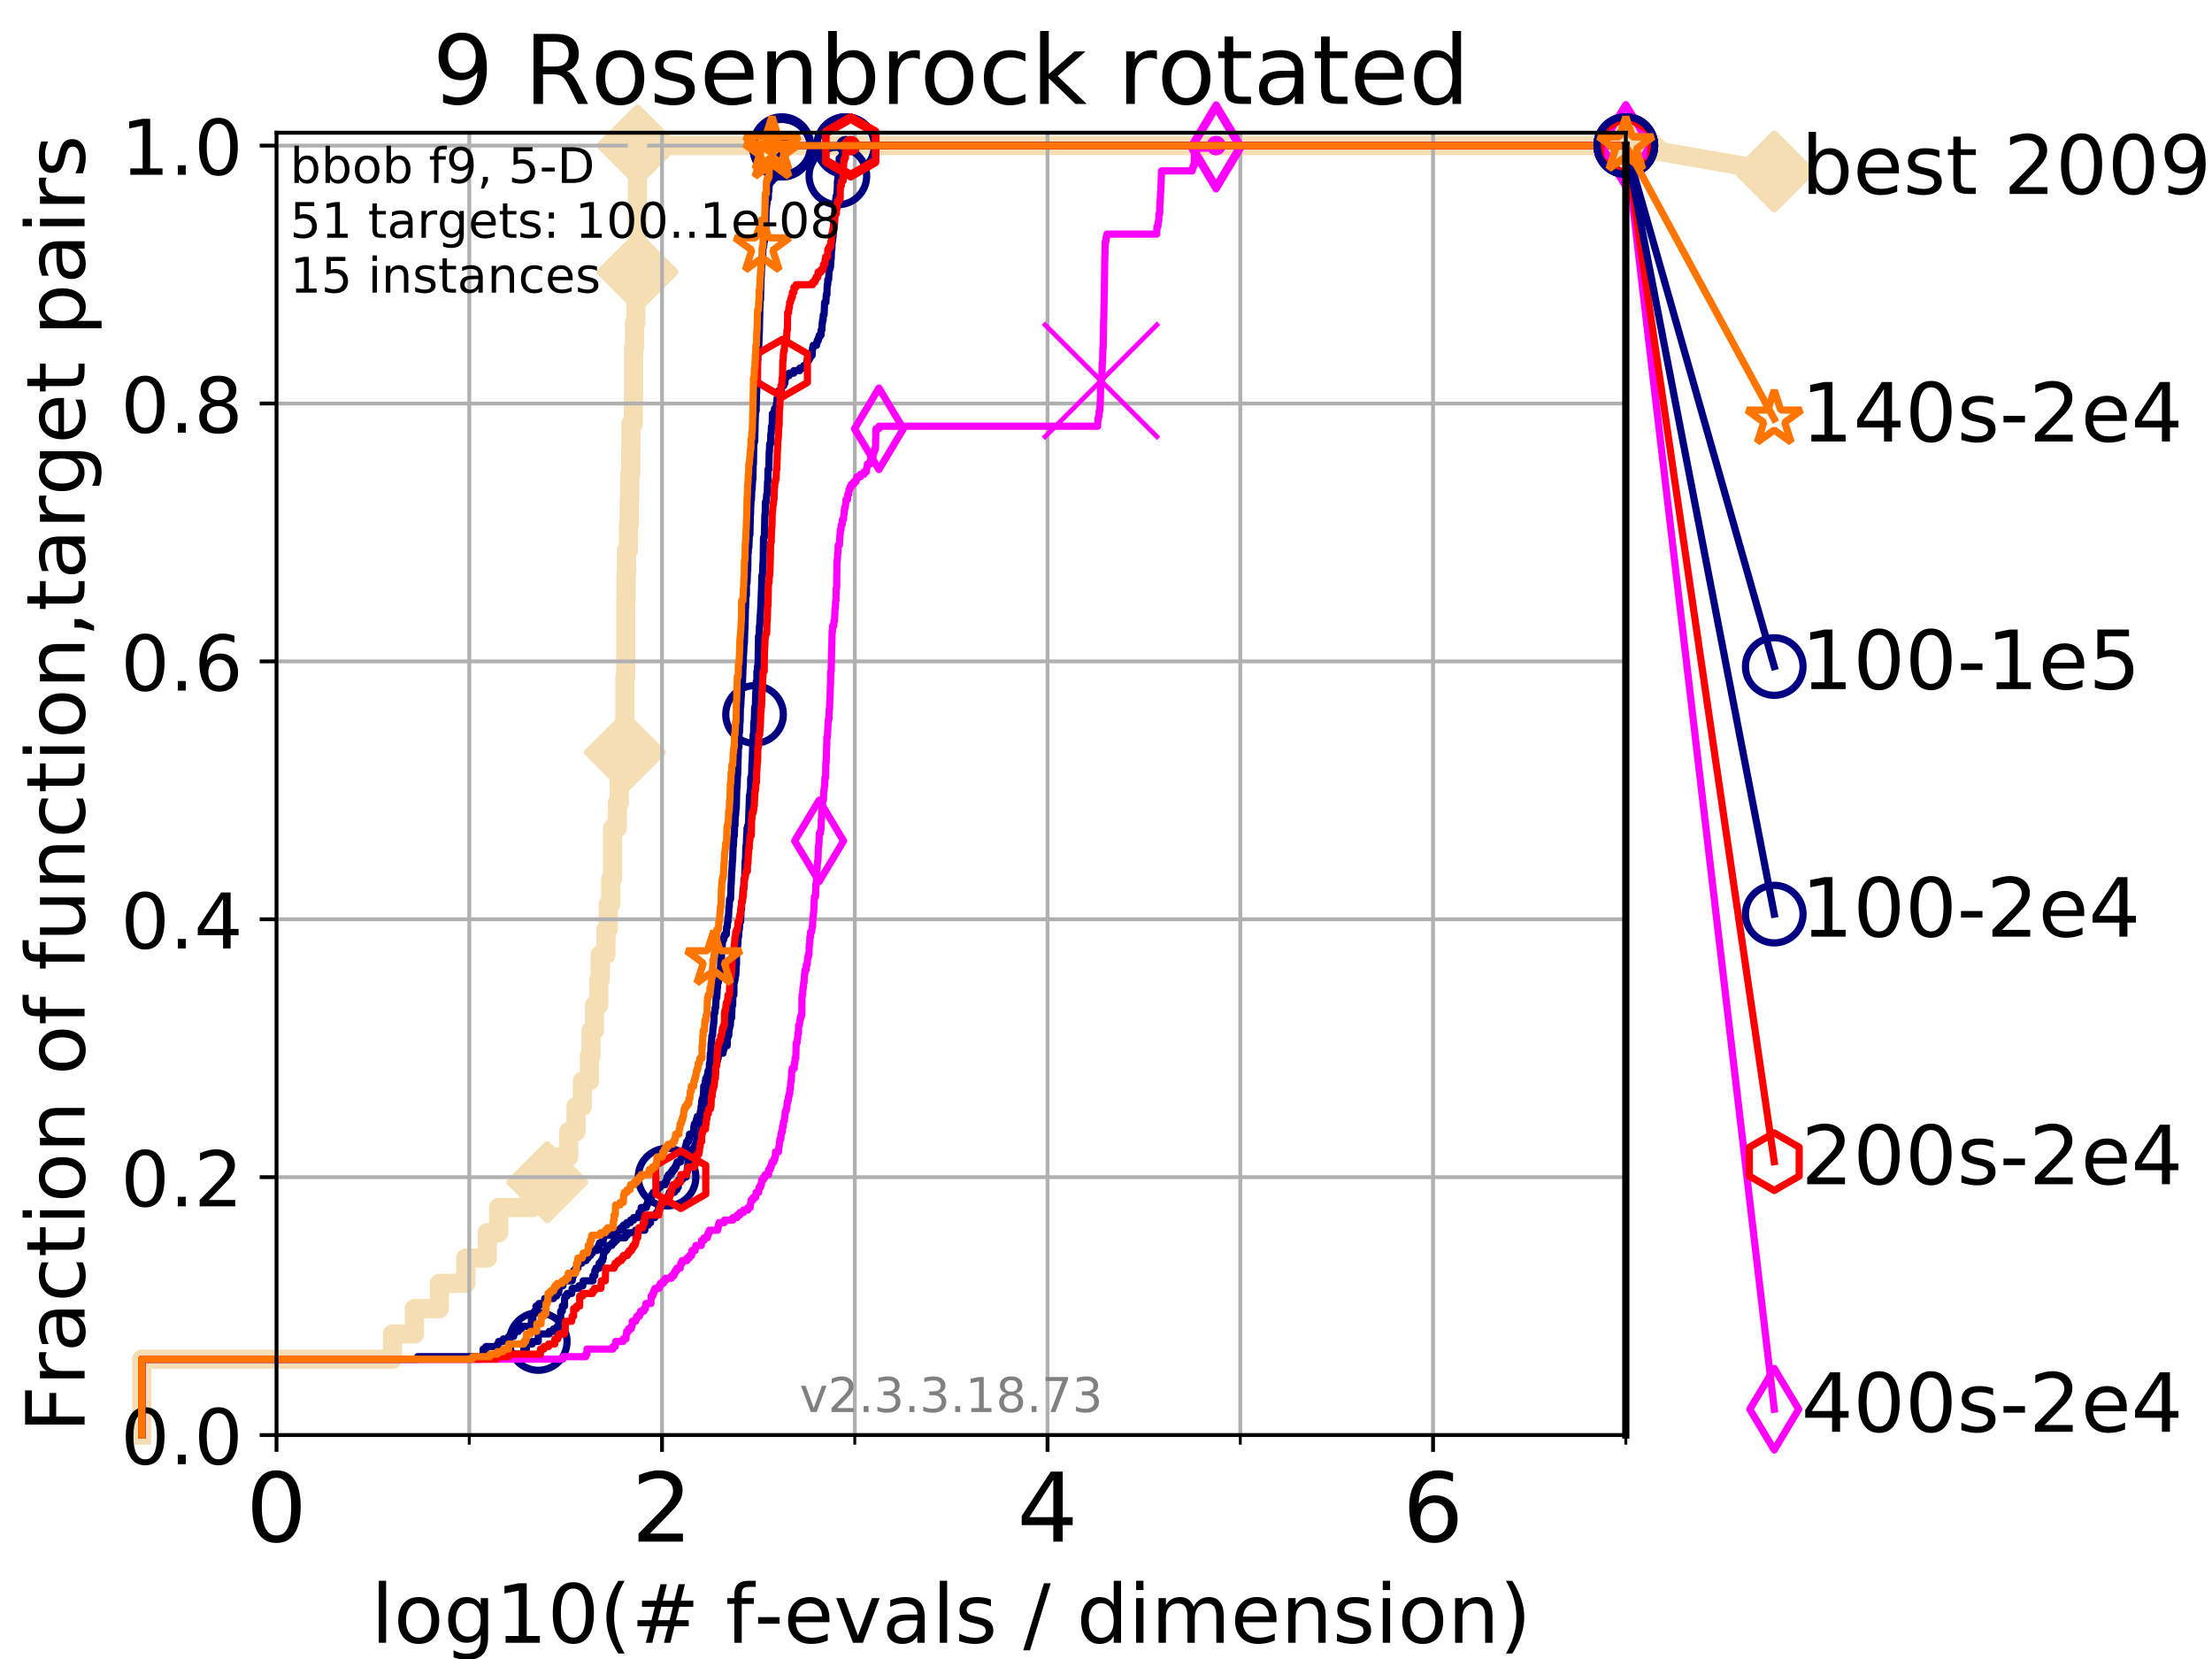 <?xml version="1.0" encoding="utf-8" standalone="no"?>
<!DOCTYPE svg PUBLIC "-//W3C//DTD SVG 1.1//EN"
  "http://www.w3.org/Graphics/SVG/1.1/DTD/svg11.dtd">
<!-- Created with matplotlib (https://matplotlib.org/) -->
<svg height="345.6pt" version="1.1" viewBox="0 0 460.8 345.6" width="460.8pt" xmlns="http://www.w3.org/2000/svg" xmlns:xlink="http://www.w3.org/1999/xlink">
 <defs>
  <style type="text/css">
*{stroke-linecap:butt;stroke-linejoin:round;}
  </style>
 </defs>
 <g id="figure_1">
  <g id="patch_1">
   <path d="M 0 345.6 
L 460.8 345.6 
L 460.8 0 
L 0 0 
z
" style="fill:#ffffff;"/>
  </g>
  <g id="axes_1">
   <g id="patch_2">
    <path d="M 57.6 298.944 
L 338.688 298.944 
L 338.688 27.648 
L 57.6 27.648 
z
" style="fill:#ffffff;"/>
   </g>
   <g id="line2d_1">
    <path d="M 29.533 298.944 
L 29.533 283.143 
L 81.776 283.143 
L 81.776 277.877 
L 86.351 277.877 
L 86.351 272.61 
L 91.535 272.61 
L 91.535 267.343 
L 97.044 267.343 
L 97.044 262.076 
L 101.507 262.076 
L 101.507 256.809 
L 103.871 256.809 
L 103.871 251.542 
L 111.023 251.542 
L 111.023 246.275 
L 114.012 246.275 
L 114.012 241.009 
L 118.471 241.009 
L 118.471 235.742 
L 119.997 235.742 
L 119.997 230.475 
L 121.31 230.475 
L 121.31 225.208 
L 122.782 225.208 
L 122.782 219.941 
L 123.111 219.941 
L 123.111 214.674 
L 123.83 214.674 
L 123.83 209.407 
L 124.744 209.407 
L 124.744 204.141 
L 125.038 204.141 
L 125.038 198.874 
L 126.236 198.874 
L 126.236 193.607 
L 126.707 193.607 
L 126.707 188.34 
L 127.229 188.34 
L 127.229 183.073 
L 127.611 183.073 
L 127.611 172.539 
L 128.591 172.539 
L 128.591 167.272 
L 129.002 167.272 
L 129.002 162.006 
L 129.233 162.006 
L 129.233 156.739 
L 130.182 156.739 
L 130.182 140.938 
L 130.345 140.938 
L 130.345 125.138 
L 130.398 125.138 
L 130.398 119.871 
L 130.505 119.871 
L 130.505 114.604 
L 130.927 114.604 
L 130.927 109.337 
L 131.082 109.337 
L 131.082 104.07 
L 131.185 104.07 
L 131.185 98.803 
L 131.389 98.803 
L 131.389 93.536 
L 131.44 93.536 
L 131.44 88.27 
L 131.938 88.27 
L 131.938 83.003 
L 131.987 83.003 
L 131.987 72.469 
L 132.182 72.469 
L 132.182 67.202 
L 132.47 67.202 
L 132.47 61.935 
L 132.613 61.935 
L 132.613 56.668 
L 132.801 56.668 
L 132.801 30.334 
L 338.688 30.334 
" style="fill:none;stroke:#f5deb3;stroke-linecap:square;stroke-width:4;"/>
   </g>
   <g id="line2d_2">
    <defs>
     <path d="M -0 7.778 
L 7.778 0 
L 0 -7.778 
L -7.778 -0 
z
" id="m3c94311a61" style="stroke:#f5deb3;stroke-linejoin:miter;stroke-width:1.5;"/>
    </defs>
    <g>
     <use style="fill:#f5deb3;stroke:#f5deb3;stroke-linejoin:miter;stroke-width:1.5;" x="114.012" xlink:href="#m3c94311a61" y="246.275"/>
     <use style="fill:#f5deb3;stroke:#f5deb3;stroke-linejoin:miter;stroke-width:1.5;" x="130.182" xlink:href="#m3c94311a61" y="156.739"/>
     <use style="fill:#f5deb3;stroke:#f5deb3;stroke-linejoin:miter;stroke-width:1.5;" x="132.801" xlink:href="#m3c94311a61" y="56.668"/>
     <use style="fill:#f5deb3;stroke:#f5deb3;stroke-linejoin:miter;stroke-width:1.5;" x="132.801" xlink:href="#m3c94311a61" y="30.334"/>
     <use style="fill:#f5deb3;stroke:#f5deb3;stroke-linejoin:miter;stroke-width:1.5;" x="132.801" xlink:href="#m3c94311a61" y="30.334"/>
     <use style="fill:#f5deb3;stroke:#f5deb3;stroke-linejoin:miter;stroke-width:1.5;" x="338.688" xlink:href="#m3c94311a61" y="30.334"/>
    </g>
   </g>
   <g id="line2d_3">
    <path style="fill:none;stroke:#f5deb3;stroke-linecap:square;stroke-width:4;"/>
    <g/>
   </g>
   <g id="line2d_4">
    <path d="M 338.688 30.334 
L 369.608 35.706 
" style="fill:none;stroke:#f5deb3;stroke-linecap:square;stroke-width:4;"/>
    <g>
     <use style="fill:#f5deb3;stroke:#f5deb3;stroke-linejoin:miter;stroke-width:1.5;" x="338.688" xlink:href="#m3c94311a61" y="30.334"/>
     <use style="fill:#f5deb3;stroke:#f5deb3;stroke-linejoin:miter;stroke-width:1.5;" x="369.608" xlink:href="#m3c94311a61" y="35.706"/>
    </g>
   </g>
   <g id="matplotlib.axis_1">
    <g id="xtick_1">
     <g id="line2d_5">
      <path clip-path="url(#p8c2867e247)" d="M 57.6 298.944 
L 57.6 27.648 
" style="fill:none;stroke:#b0b0b0;stroke-linecap:square;stroke-width:0.8;"/>
     </g>
     <g id="line2d_6">
      <defs>
       <path d="M 0 0 
L 0 3.5 
" id="m1d611c13d3" style="stroke:#000000;stroke-width:0.8;"/>
      </defs>
      <g>
       <use style="stroke:#000000;stroke-width:0.8;" x="57.6" xlink:href="#m1d611c13d3" y="298.944"/>
      </g>
     </g>
     <g id="text_1">
      <!-- 0 -->
      <defs>
       <path d="M 31.781 66.406 
Q 24.172 66.406 20.328 58.906 
Q 16.5 51.422 16.5 36.375 
Q 16.5 21.391 20.328 13.891 
Q 24.172 6.391 31.781 6.391 
Q 39.453 6.391 43.281 13.891 
Q 47.125 21.391 47.125 36.375 
Q 47.125 51.422 43.281 58.906 
Q 39.453 66.406 31.781 66.406 
z
M 31.781 74.219 
Q 44.047 74.219 50.516 64.516 
Q 56.984 54.828 56.984 36.375 
Q 56.984 17.969 50.516 8.266 
Q 44.047 -1.422 31.781 -1.422 
Q 19.531 -1.422 13.062 8.266 
Q 6.594 17.969 6.594 36.375 
Q 6.594 54.828 13.062 64.516 
Q 19.531 74.219 31.781 74.219 
z
" id="DejaVuSans-48"/>
      </defs>
      <g transform="translate(51.237 321.141)scale(0.2 -0.2)">
       <use xlink:href="#DejaVuSans-48"/>
      </g>
     </g>
    </g>
    <g id="xtick_2">
     <g id="line2d_7">
      <path clip-path="url(#p8c2867e247)" d="M 137.911 298.944 
L 137.911 27.648 
" style="fill:none;stroke:#b0b0b0;stroke-linecap:square;stroke-width:0.8;"/>
     </g>
     <g id="line2d_8">
      <g>
       <use style="stroke:#000000;stroke-width:0.8;" x="137.911" xlink:href="#m1d611c13d3" y="298.944"/>
      </g>
     </g>
     <g id="text_2">
      <!-- 2 -->
      <defs>
       <path d="M 19.188 8.297 
L 53.609 8.297 
L 53.609 0 
L 7.328 0 
L 7.328 8.297 
Q 12.938 14.109 22.625 23.891 
Q 32.328 33.688 34.812 36.531 
Q 39.547 41.844 41.422 45.531 
Q 43.312 49.219 43.312 52.781 
Q 43.312 58.594 39.234 62.25 
Q 35.156 65.922 28.609 65.922 
Q 23.969 65.922 18.812 64.312 
Q 13.672 62.703 7.812 59.422 
L 7.812 69.391 
Q 13.766 71.781 18.938 73 
Q 24.125 74.219 28.422 74.219 
Q 39.75 74.219 46.484 68.547 
Q 53.219 62.891 53.219 53.422 
Q 53.219 48.922 51.531 44.891 
Q 49.859 40.875 45.406 35.406 
Q 44.188 33.984 37.641 27.219 
Q 31.109 20.453 19.188 8.297 
z
" id="DejaVuSans-50"/>
      </defs>
      <g transform="translate(131.548 321.141)scale(0.2 -0.2)">
       <use xlink:href="#DejaVuSans-50"/>
      </g>
     </g>
    </g>
    <g id="xtick_3">
     <g id="line2d_9">
      <path clip-path="url(#p8c2867e247)" d="M 218.222 298.944 
L 218.222 27.648 
" style="fill:none;stroke:#b0b0b0;stroke-linecap:square;stroke-width:0.8;"/>
     </g>
     <g id="line2d_10">
      <g>
       <use style="stroke:#000000;stroke-width:0.8;" x="218.222" xlink:href="#m1d611c13d3" y="298.944"/>
      </g>
     </g>
     <g id="text_3">
      <!-- 4 -->
      <defs>
       <path d="M 37.797 64.312 
L 12.891 25.391 
L 37.797 25.391 
z
M 35.203 72.906 
L 47.609 72.906 
L 47.609 25.391 
L 58.016 25.391 
L 58.016 17.188 
L 47.609 17.188 
L 47.609 0 
L 37.797 0 
L 37.797 17.188 
L 4.891 17.188 
L 4.891 26.703 
z
" id="DejaVuSans-52"/>
      </defs>
      <g transform="translate(211.859 321.141)scale(0.2 -0.2)">
       <use xlink:href="#DejaVuSans-52"/>
      </g>
     </g>
    </g>
    <g id="xtick_4">
     <g id="line2d_11">
      <path clip-path="url(#p8c2867e247)" d="M 298.533 298.944 
L 298.533 27.648 
" style="fill:none;stroke:#b0b0b0;stroke-linecap:square;stroke-width:0.8;"/>
     </g>
     <g id="line2d_12">
      <g>
       <use style="stroke:#000000;stroke-width:0.8;" x="298.533" xlink:href="#m1d611c13d3" y="298.944"/>
      </g>
     </g>
     <g id="text_4">
      <!-- 6 -->
      <defs>
       <path d="M 33.016 40.375 
Q 26.375 40.375 22.484 35.828 
Q 18.609 31.297 18.609 23.391 
Q 18.609 15.531 22.484 10.953 
Q 26.375 6.391 33.016 6.391 
Q 39.656 6.391 43.531 10.953 
Q 47.406 15.531 47.406 23.391 
Q 47.406 31.297 43.531 35.828 
Q 39.656 40.375 33.016 40.375 
z
M 52.594 71.297 
L 52.594 62.312 
Q 48.875 64.062 45.094 64.984 
Q 41.312 65.922 37.594 65.922 
Q 27.828 65.922 22.672 59.328 
Q 17.531 52.734 16.797 39.406 
Q 19.672 43.656 24.016 45.922 
Q 28.375 48.188 33.594 48.188 
Q 44.578 48.188 50.953 41.516 
Q 57.328 34.859 57.328 23.391 
Q 57.328 12.156 50.688 5.359 
Q 44.047 -1.422 33.016 -1.422 
Q 20.359 -1.422 13.672 8.266 
Q 6.984 17.969 6.984 36.375 
Q 6.984 53.656 15.188 63.938 
Q 23.391 74.219 37.203 74.219 
Q 40.922 74.219 44.703 73.484 
Q 48.484 72.75 52.594 71.297 
z
" id="DejaVuSans-54"/>
      </defs>
      <g transform="translate(292.17 321.141)scale(0.2 -0.2)">
       <use xlink:href="#DejaVuSans-54"/>
      </g>
     </g>
    </g>
    <g id="xtick_5">
     <g id="line2d_13">
      <path clip-path="url(#p8c2867e247)" d="M 97.755 298.944 
L 97.755 27.648 
" style="fill:none;stroke:#b0b0b0;stroke-linecap:square;stroke-width:0.8;"/>
     </g>
     <g id="line2d_14">
      <defs>
       <path d="M 0 0 
L 0 2 
" id="m7fb10c1125" style="stroke:#000000;stroke-width:0.6;"/>
      </defs>
      <g>
       <use style="stroke:#000000;stroke-width:0.6;" x="97.755" xlink:href="#m7fb10c1125" y="298.944"/>
      </g>
     </g>
    </g>
    <g id="xtick_6">
     <g id="line2d_15">
      <path clip-path="url(#p8c2867e247)" d="M 178.066 298.944 
L 178.066 27.648 
" style="fill:none;stroke:#b0b0b0;stroke-linecap:square;stroke-width:0.8;"/>
     </g>
     <g id="line2d_16">
      <g>
       <use style="stroke:#000000;stroke-width:0.6;" x="178.066" xlink:href="#m7fb10c1125" y="298.944"/>
      </g>
     </g>
    </g>
    <g id="xtick_7">
     <g id="line2d_17">
      <path clip-path="url(#p8c2867e247)" d="M 258.377 298.944 
L 258.377 27.648 
" style="fill:none;stroke:#b0b0b0;stroke-linecap:square;stroke-width:0.8;"/>
     </g>
     <g id="line2d_18">
      <g>
       <use style="stroke:#000000;stroke-width:0.6;" x="258.377" xlink:href="#m7fb10c1125" y="298.944"/>
      </g>
     </g>
    </g>
    <g id="xtick_8">
     <g id="line2d_19">
      <path clip-path="url(#p8c2867e247)" d="M 338.688 298.944 
L 338.688 27.648 
" style="fill:none;stroke:#b0b0b0;stroke-linecap:square;stroke-width:0.8;"/>
     </g>
     <g id="line2d_20">
      <g>
       <use style="stroke:#000000;stroke-width:0.6;" x="338.688" xlink:href="#m7fb10c1125" y="298.944"/>
      </g>
     </g>
    </g>
    <g id="text_5">
     <!-- log10(# f-evals / dimension) -->
     <defs>
      <path d="M 9.422 75.984 
L 18.406 75.984 
L 18.406 0 
L 9.422 0 
z
" id="DejaVuSans-108"/>
      <path d="M 30.609 48.391 
Q 23.391 48.391 19.188 42.75 
Q 14.984 37.109 14.984 27.297 
Q 14.984 17.484 19.156 11.844 
Q 23.344 6.203 30.609 6.203 
Q 37.797 6.203 41.984 11.859 
Q 46.188 17.531 46.188 27.297 
Q 46.188 37.016 41.984 42.703 
Q 37.797 48.391 30.609 48.391 
z
M 30.609 56 
Q 42.328 56 49.016 48.375 
Q 55.719 40.766 55.719 27.297 
Q 55.719 13.875 49.016 6.219 
Q 42.328 -1.422 30.609 -1.422 
Q 18.844 -1.422 12.172 6.219 
Q 5.516 13.875 5.516 27.297 
Q 5.516 40.766 12.172 48.375 
Q 18.844 56 30.609 56 
z
" id="DejaVuSans-111"/>
      <path d="M 45.406 27.984 
Q 45.406 37.75 41.375 43.109 
Q 37.359 48.484 30.078 48.484 
Q 22.859 48.484 18.828 43.109 
Q 14.797 37.75 14.797 27.984 
Q 14.797 18.266 18.828 12.891 
Q 22.859 7.516 30.078 7.516 
Q 37.359 7.516 41.375 12.891 
Q 45.406 18.266 45.406 27.984 
z
M 54.391 6.781 
Q 54.391 -7.172 48.188 -13.984 
Q 42 -20.797 29.203 -20.797 
Q 24.469 -20.797 20.266 -20.094 
Q 16.062 -19.391 12.109 -17.922 
L 12.109 -9.188 
Q 16.062 -11.328 19.922 -12.344 
Q 23.781 -13.375 27.781 -13.375 
Q 36.625 -13.375 41.016 -8.766 
Q 45.406 -4.156 45.406 5.172 
L 45.406 9.625 
Q 42.625 4.781 38.281 2.391 
Q 33.938 0 27.875 0 
Q 17.828 0 11.672 7.656 
Q 5.516 15.328 5.516 27.984 
Q 5.516 40.672 11.672 48.328 
Q 17.828 56 27.875 56 
Q 33.938 56 38.281 53.609 
Q 42.625 51.219 45.406 46.391 
L 45.406 54.688 
L 54.391 54.688 
z
" id="DejaVuSans-103"/>
      <path d="M 12.406 8.297 
L 28.516 8.297 
L 28.516 63.922 
L 10.984 60.406 
L 10.984 69.391 
L 28.422 72.906 
L 38.281 72.906 
L 38.281 8.297 
L 54.391 8.297 
L 54.391 0 
L 12.406 0 
z
" id="DejaVuSans-49"/>
      <path d="M 31 75.875 
Q 24.469 64.656 21.281 53.656 
Q 18.109 42.672 18.109 31.391 
Q 18.109 20.125 21.312 9.062 
Q 24.516 -2 31 -13.188 
L 23.188 -13.188 
Q 15.875 -1.703 12.234 9.375 
Q 8.594 20.453 8.594 31.391 
Q 8.594 42.281 12.203 53.312 
Q 15.828 64.359 23.188 75.875 
z
" id="DejaVuSans-40"/>
      <path d="M 51.125 44 
L 36.922 44 
L 32.812 27.688 
L 47.125 27.688 
z
M 43.797 71.781 
L 38.719 51.516 
L 52.984 51.516 
L 58.109 71.781 
L 65.922 71.781 
L 60.891 51.516 
L 76.125 51.516 
L 76.125 44 
L 58.984 44 
L 54.984 27.688 
L 70.516 27.688 
L 70.516 20.219 
L 53.078 20.219 
L 48 0 
L 40.188 0 
L 45.219 20.219 
L 30.906 20.219 
L 25.875 0 
L 18.016 0 
L 23.094 20.219 
L 7.719 20.219 
L 7.719 27.688 
L 24.906 27.688 
L 29 44 
L 13.281 44 
L 13.281 51.516 
L 30.906 51.516 
L 35.891 71.781 
z
" id="DejaVuSans-35"/>
      <path id="DejaVuSans-32"/>
      <path d="M 37.109 75.984 
L 37.109 68.5 
L 28.516 68.5 
Q 23.688 68.5 21.797 66.547 
Q 19.922 64.594 19.922 59.516 
L 19.922 54.688 
L 34.719 54.688 
L 34.719 47.703 
L 19.922 47.703 
L 19.922 0 
L 10.891 0 
L 10.891 47.703 
L 2.297 47.703 
L 2.297 54.688 
L 10.891 54.688 
L 10.891 58.5 
Q 10.891 67.625 15.141 71.797 
Q 19.391 75.984 28.609 75.984 
z
" id="DejaVuSans-102"/>
      <path d="M 4.891 31.391 
L 31.203 31.391 
L 31.203 23.391 
L 4.891 23.391 
z
" id="DejaVuSans-45"/>
      <path d="M 56.203 29.594 
L 56.203 25.203 
L 14.891 25.203 
Q 15.484 15.922 20.484 11.062 
Q 25.484 6.203 34.422 6.203 
Q 39.594 6.203 44.453 7.469 
Q 49.312 8.734 54.109 11.281 
L 54.109 2.781 
Q 49.266 0.734 44.188 -0.344 
Q 39.109 -1.422 33.891 -1.422 
Q 20.797 -1.422 13.156 6.188 
Q 5.516 13.812 5.516 26.812 
Q 5.516 40.234 12.766 48.109 
Q 20.016 56 32.328 56 
Q 43.359 56 49.781 48.891 
Q 56.203 41.797 56.203 29.594 
z
M 47.219 32.234 
Q 47.125 39.594 43.094 43.984 
Q 39.062 48.391 32.422 48.391 
Q 24.906 48.391 20.391 44.141 
Q 15.875 39.891 15.188 32.172 
z
" id="DejaVuSans-101"/>
      <path d="M 2.984 54.688 
L 12.5 54.688 
L 29.594 8.797 
L 46.688 54.688 
L 56.203 54.688 
L 35.688 0 
L 23.484 0 
z
" id="DejaVuSans-118"/>
      <path d="M 34.281 27.484 
Q 23.391 27.484 19.188 25 
Q 14.984 22.516 14.984 16.5 
Q 14.984 11.719 18.141 8.906 
Q 21.297 6.109 26.703 6.109 
Q 34.188 6.109 38.703 11.406 
Q 43.219 16.703 43.219 25.484 
L 43.219 27.484 
z
M 52.203 31.203 
L 52.203 0 
L 43.219 0 
L 43.219 8.297 
Q 40.141 3.328 35.547 0.953 
Q 30.953 -1.422 24.312 -1.422 
Q 15.922 -1.422 10.953 3.297 
Q 6 8.016 6 15.922 
Q 6 25.141 12.172 29.828 
Q 18.359 34.516 30.609 34.516 
L 43.219 34.516 
L 43.219 35.406 
Q 43.219 41.609 39.141 45 
Q 35.062 48.391 27.688 48.391 
Q 23 48.391 18.547 47.266 
Q 14.109 46.141 10.016 43.891 
L 10.016 52.203 
Q 14.938 54.109 19.578 55.047 
Q 24.219 56 28.609 56 
Q 40.484 56 46.344 49.844 
Q 52.203 43.703 52.203 31.203 
z
" id="DejaVuSans-97"/>
      <path d="M 44.281 53.078 
L 44.281 44.578 
Q 40.484 46.531 36.375 47.5 
Q 32.281 48.484 27.875 48.484 
Q 21.188 48.484 17.844 46.438 
Q 14.5 44.391 14.5 40.281 
Q 14.5 37.156 16.891 35.375 
Q 19.281 33.594 26.516 31.984 
L 29.594 31.297 
Q 39.156 29.25 43.188 25.516 
Q 47.219 21.781 47.219 15.094 
Q 47.219 7.469 41.188 3.016 
Q 35.156 -1.422 24.609 -1.422 
Q 20.219 -1.422 15.453 -0.562 
Q 10.688 0.297 5.422 2 
L 5.422 11.281 
Q 10.406 8.688 15.234 7.391 
Q 20.062 6.109 24.812 6.109 
Q 31.156 6.109 34.562 8.281 
Q 37.984 10.453 37.984 14.406 
Q 37.984 18.062 35.516 20.016 
Q 33.062 21.969 24.703 23.781 
L 21.578 24.516 
Q 13.234 26.266 9.516 29.906 
Q 5.812 33.547 5.812 39.891 
Q 5.812 47.609 11.281 51.797 
Q 16.75 56 26.812 56 
Q 31.781 56 36.172 55.266 
Q 40.578 54.547 44.281 53.078 
z
" id="DejaVuSans-115"/>
      <path d="M 25.391 72.906 
L 33.688 72.906 
L 8.297 -9.281 
L 0 -9.281 
z
" id="DejaVuSans-47"/>
      <path d="M 45.406 46.391 
L 45.406 75.984 
L 54.391 75.984 
L 54.391 0 
L 45.406 0 
L 45.406 8.203 
Q 42.578 3.328 38.25 0.953 
Q 33.938 -1.422 27.875 -1.422 
Q 17.969 -1.422 11.734 6.484 
Q 5.516 14.406 5.516 27.297 
Q 5.516 40.188 11.734 48.094 
Q 17.969 56 27.875 56 
Q 33.938 56 38.25 53.625 
Q 42.578 51.266 45.406 46.391 
z
M 14.797 27.297 
Q 14.797 17.391 18.875 11.75 
Q 22.953 6.109 30.078 6.109 
Q 37.203 6.109 41.297 11.75 
Q 45.406 17.391 45.406 27.297 
Q 45.406 37.203 41.297 42.844 
Q 37.203 48.484 30.078 48.484 
Q 22.953 48.484 18.875 42.844 
Q 14.797 37.203 14.797 27.297 
z
" id="DejaVuSans-100"/>
      <path d="M 9.422 54.688 
L 18.406 54.688 
L 18.406 0 
L 9.422 0 
z
M 9.422 75.984 
L 18.406 75.984 
L 18.406 64.594 
L 9.422 64.594 
z
" id="DejaVuSans-105"/>
      <path d="M 52 44.188 
Q 55.375 50.25 60.062 53.125 
Q 64.75 56 71.094 56 
Q 79.641 56 84.281 50.016 
Q 88.922 44.047 88.922 33.016 
L 88.922 0 
L 79.891 0 
L 79.891 32.719 
Q 79.891 40.578 77.094 44.375 
Q 74.312 48.188 68.609 48.188 
Q 61.625 48.188 57.562 43.547 
Q 53.516 38.922 53.516 30.906 
L 53.516 0 
L 44.484 0 
L 44.484 32.719 
Q 44.484 40.625 41.703 44.406 
Q 38.922 48.188 33.109 48.188 
Q 26.219 48.188 22.156 43.531 
Q 18.109 38.875 18.109 30.906 
L 18.109 0 
L 9.078 0 
L 9.078 54.688 
L 18.109 54.688 
L 18.109 46.188 
Q 21.188 51.219 25.484 53.609 
Q 29.781 56 35.688 56 
Q 41.656 56 45.828 52.969 
Q 50 49.953 52 44.188 
z
" id="DejaVuSans-109"/>
      <path d="M 54.891 33.016 
L 54.891 0 
L 45.906 0 
L 45.906 32.719 
Q 45.906 40.484 42.875 44.328 
Q 39.844 48.188 33.797 48.188 
Q 26.516 48.188 22.312 43.547 
Q 18.109 38.922 18.109 30.906 
L 18.109 0 
L 9.078 0 
L 9.078 54.688 
L 18.109 54.688 
L 18.109 46.188 
Q 21.344 51.125 25.703 53.562 
Q 30.078 56 35.797 56 
Q 45.219 56 50.047 50.172 
Q 54.891 44.344 54.891 33.016 
z
" id="DejaVuSans-110"/>
      <path d="M 8.016 75.875 
L 15.828 75.875 
Q 23.141 64.359 26.781 53.312 
Q 30.422 42.281 30.422 31.391 
Q 30.422 20.453 26.781 9.375 
Q 23.141 -1.703 15.828 -13.188 
L 8.016 -13.188 
Q 14.5 -2 17.703 9.062 
Q 20.906 20.125 20.906 31.391 
Q 20.906 42.672 17.703 53.656 
Q 14.5 64.656 8.016 75.875 
z
" id="DejaVuSans-41"/>
     </defs>
     <g transform="translate(77.303 342.218)scale(0.17 -0.17)">
      <use xlink:href="#DejaVuSans-108"/>
      <use x="27.783" xlink:href="#DejaVuSans-111"/>
      <use x="88.965" xlink:href="#DejaVuSans-103"/>
      <use x="152.441" xlink:href="#DejaVuSans-49"/>
      <use x="216.064" xlink:href="#DejaVuSans-48"/>
      <use x="279.688" xlink:href="#DejaVuSans-40"/>
      <use x="318.701" xlink:href="#DejaVuSans-35"/>
      <use x="402.49" xlink:href="#DejaVuSans-32"/>
      <use x="434.277" xlink:href="#DejaVuSans-102"/>
      <use x="469.404" xlink:href="#DejaVuSans-45"/>
      <use x="505.488" xlink:href="#DejaVuSans-101"/>
      <use x="567.012" xlink:href="#DejaVuSans-118"/>
      <use x="626.191" xlink:href="#DejaVuSans-97"/>
      <use x="687.471" xlink:href="#DejaVuSans-108"/>
      <use x="715.254" xlink:href="#DejaVuSans-115"/>
      <use x="767.354" xlink:href="#DejaVuSans-32"/>
      <use x="799.141" xlink:href="#DejaVuSans-47"/>
      <use x="832.832" xlink:href="#DejaVuSans-32"/>
      <use x="864.619" xlink:href="#DejaVuSans-100"/>
      <use x="928.096" xlink:href="#DejaVuSans-105"/>
      <use x="955.879" xlink:href="#DejaVuSans-109"/>
      <use x="1053.291" xlink:href="#DejaVuSans-101"/>
      <use x="1114.814" xlink:href="#DejaVuSans-110"/>
      <use x="1178.193" xlink:href="#DejaVuSans-115"/>
      <use x="1230.293" xlink:href="#DejaVuSans-105"/>
      <use x="1258.076" xlink:href="#DejaVuSans-111"/>
      <use x="1319.258" xlink:href="#DejaVuSans-110"/>
      <use x="1382.637" xlink:href="#DejaVuSans-41"/>
     </g>
    </g>
   </g>
   <g id="matplotlib.axis_2">
    <g id="ytick_1">
     <g id="line2d_21">
      <path clip-path="url(#p8c2867e247)" d="M 57.6 298.944 
L 338.688 298.944 
" style="fill:none;stroke:#b0b0b0;stroke-linecap:square;stroke-width:0.8;"/>
     </g>
     <g id="line2d_22">
      <defs>
       <path d="M 0 0 
L -3.5 0 
" id="mbe10194e93" style="stroke:#000000;stroke-width:0.8;"/>
      </defs>
      <g>
       <use style="stroke:#000000;stroke-width:0.8;" x="57.6" xlink:href="#mbe10194e93" y="298.944"/>
      </g>
     </g>
     <g id="text_6">
      <!-- 0.0 -->
      <defs>
       <path d="M 10.688 12.406 
L 21 12.406 
L 21 0 
L 10.688 0 
z
" id="DejaVuSans-46"/>
      </defs>
      <g transform="translate(25.155 305.023)scale(0.16 -0.16)">
       <use xlink:href="#DejaVuSans-48"/>
       <use x="63.623" xlink:href="#DejaVuSans-46"/>
       <use x="95.41" xlink:href="#DejaVuSans-48"/>
      </g>
     </g>
    </g>
    <g id="ytick_2">
     <g id="line2d_23">
      <path clip-path="url(#p8c2867e247)" d="M 57.6 245.222 
L 338.688 245.222 
" style="fill:none;stroke:#b0b0b0;stroke-linecap:square;stroke-width:0.8;"/>
     </g>
     <g id="line2d_24">
      <g>
       <use style="stroke:#000000;stroke-width:0.8;" x="57.6" xlink:href="#mbe10194e93" y="245.222"/>
      </g>
     </g>
     <g id="text_7">
      <!-- 0.2 -->
      <g transform="translate(25.155 251.301)scale(0.16 -0.16)">
       <use xlink:href="#DejaVuSans-48"/>
       <use x="63.623" xlink:href="#DejaVuSans-46"/>
       <use x="95.41" xlink:href="#DejaVuSans-50"/>
      </g>
     </g>
    </g>
    <g id="ytick_3">
     <g id="line2d_25">
      <path clip-path="url(#p8c2867e247)" d="M 57.6 191.5 
L 338.688 191.5 
" style="fill:none;stroke:#b0b0b0;stroke-linecap:square;stroke-width:0.8;"/>
     </g>
     <g id="line2d_26">
      <g>
       <use style="stroke:#000000;stroke-width:0.8;" x="57.6" xlink:href="#mbe10194e93" y="191.5"/>
      </g>
     </g>
     <g id="text_8">
      <!-- 0.4 -->
      <g transform="translate(25.155 197.579)scale(0.16 -0.16)">
       <use xlink:href="#DejaVuSans-48"/>
       <use x="63.623" xlink:href="#DejaVuSans-46"/>
       <use x="95.41" xlink:href="#DejaVuSans-52"/>
      </g>
     </g>
    </g>
    <g id="ytick_4">
     <g id="line2d_27">
      <path clip-path="url(#p8c2867e247)" d="M 57.6 137.778 
L 338.688 137.778 
" style="fill:none;stroke:#b0b0b0;stroke-linecap:square;stroke-width:0.8;"/>
     </g>
     <g id="line2d_28">
      <g>
       <use style="stroke:#000000;stroke-width:0.8;" x="57.6" xlink:href="#mbe10194e93" y="137.778"/>
      </g>
     </g>
     <g id="text_9">
      <!-- 0.6 -->
      <g transform="translate(25.155 143.857)scale(0.16 -0.16)">
       <use xlink:href="#DejaVuSans-48"/>
       <use x="63.623" xlink:href="#DejaVuSans-46"/>
       <use x="95.41" xlink:href="#DejaVuSans-54"/>
      </g>
     </g>
    </g>
    <g id="ytick_5">
     <g id="line2d_29">
      <path clip-path="url(#p8c2867e247)" d="M 57.6 84.056 
L 338.688 84.056 
" style="fill:none;stroke:#b0b0b0;stroke-linecap:square;stroke-width:0.8;"/>
     </g>
     <g id="line2d_30">
      <g>
       <use style="stroke:#000000;stroke-width:0.8;" x="57.6" xlink:href="#mbe10194e93" y="84.056"/>
      </g>
     </g>
     <g id="text_10">
      <!-- 0.8 -->
      <defs>
       <path d="M 31.781 34.625 
Q 24.75 34.625 20.719 30.859 
Q 16.703 27.094 16.703 20.516 
Q 16.703 13.922 20.719 10.156 
Q 24.75 6.391 31.781 6.391 
Q 38.812 6.391 42.859 10.172 
Q 46.922 13.969 46.922 20.516 
Q 46.922 27.094 42.891 30.859 
Q 38.875 34.625 31.781 34.625 
z
M 21.922 38.812 
Q 15.578 40.375 12.031 44.719 
Q 8.5 49.078 8.5 55.328 
Q 8.5 64.062 14.719 69.141 
Q 20.953 74.219 31.781 74.219 
Q 42.672 74.219 48.875 69.141 
Q 55.078 64.062 55.078 55.328 
Q 55.078 49.078 51.531 44.719 
Q 48 40.375 41.703 38.812 
Q 48.828 37.156 52.797 32.312 
Q 56.781 27.484 56.781 20.516 
Q 56.781 9.906 50.312 4.234 
Q 43.844 -1.422 31.781 -1.422 
Q 19.734 -1.422 13.25 4.234 
Q 6.781 9.906 6.781 20.516 
Q 6.781 27.484 10.781 32.312 
Q 14.797 37.156 21.922 38.812 
z
M 18.312 54.391 
Q 18.312 48.734 21.844 45.562 
Q 25.391 42.391 31.781 42.391 
Q 38.141 42.391 41.719 45.562 
Q 45.312 48.734 45.312 54.391 
Q 45.312 60.062 41.719 63.234 
Q 38.141 66.406 31.781 66.406 
Q 25.391 66.406 21.844 63.234 
Q 18.312 60.062 18.312 54.391 
z
" id="DejaVuSans-56"/>
      </defs>
      <g transform="translate(25.155 90.135)scale(0.16 -0.16)">
       <use xlink:href="#DejaVuSans-48"/>
       <use x="63.623" xlink:href="#DejaVuSans-46"/>
       <use x="95.41" xlink:href="#DejaVuSans-56"/>
      </g>
     </g>
    </g>
    <g id="ytick_6">
     <g id="line2d_31">
      <path clip-path="url(#p8c2867e247)" d="M 57.6 30.334 
L 338.688 30.334 
" style="fill:none;stroke:#b0b0b0;stroke-linecap:square;stroke-width:0.8;"/>
     </g>
     <g id="line2d_32">
      <g>
       <use style="stroke:#000000;stroke-width:0.8;" x="57.6" xlink:href="#mbe10194e93" y="30.334"/>
      </g>
     </g>
     <g id="text_11">
      <!-- 1.0 -->
      <g transform="translate(25.155 36.413)scale(0.16 -0.16)">
       <use xlink:href="#DejaVuSans-49"/>
       <use x="63.623" xlink:href="#DejaVuSans-46"/>
       <use x="95.41" xlink:href="#DejaVuSans-48"/>
      </g>
     </g>
    </g>
    <g id="text_12">
     <!-- Fraction of function,target pairs -->
     <defs>
      <path d="M 9.812 72.906 
L 51.703 72.906 
L 51.703 64.594 
L 19.672 64.594 
L 19.672 43.109 
L 48.578 43.109 
L 48.578 34.812 
L 19.672 34.812 
L 19.672 0 
L 9.812 0 
z
" id="DejaVuSans-70"/>
      <path d="M 41.109 46.297 
Q 39.594 47.172 37.812 47.578 
Q 36.031 48 33.891 48 
Q 26.266 48 22.188 43.047 
Q 18.109 38.094 18.109 28.812 
L 18.109 0 
L 9.078 0 
L 9.078 54.688 
L 18.109 54.688 
L 18.109 46.188 
Q 20.953 51.172 25.484 53.578 
Q 30.031 56 36.531 56 
Q 37.453 56 38.578 55.875 
Q 39.703 55.766 41.062 55.516 
z
" id="DejaVuSans-114"/>
      <path d="M 48.781 52.594 
L 48.781 44.188 
Q 44.969 46.297 41.141 47.344 
Q 37.312 48.391 33.406 48.391 
Q 24.656 48.391 19.812 42.844 
Q 14.984 37.312 14.984 27.297 
Q 14.984 17.281 19.812 11.734 
Q 24.656 6.203 33.406 6.203 
Q 37.312 6.203 41.141 7.25 
Q 44.969 8.297 48.781 10.406 
L 48.781 2.094 
Q 45.016 0.344 40.984 -0.531 
Q 36.969 -1.422 32.422 -1.422 
Q 20.062 -1.422 12.781 6.344 
Q 5.516 14.109 5.516 27.297 
Q 5.516 40.672 12.859 48.328 
Q 20.219 56 33.016 56 
Q 37.156 56 41.109 55.141 
Q 45.062 54.297 48.781 52.594 
z
" id="DejaVuSans-99"/>
      <path d="M 18.312 70.219 
L 18.312 54.688 
L 36.812 54.688 
L 36.812 47.703 
L 18.312 47.703 
L 18.312 18.016 
Q 18.312 11.328 20.141 9.422 
Q 21.969 7.516 27.594 7.516 
L 36.812 7.516 
L 36.812 0 
L 27.594 0 
Q 17.188 0 13.234 3.875 
Q 9.281 7.766 9.281 18.016 
L 9.281 47.703 
L 2.688 47.703 
L 2.688 54.688 
L 9.281 54.688 
L 9.281 70.219 
z
" id="DejaVuSans-116"/>
      <path d="M 8.5 21.578 
L 8.5 54.688 
L 17.484 54.688 
L 17.484 21.922 
Q 17.484 14.156 20.5 10.266 
Q 23.531 6.391 29.594 6.391 
Q 36.859 6.391 41.078 11.031 
Q 45.312 15.672 45.312 23.688 
L 45.312 54.688 
L 54.297 54.688 
L 54.297 0 
L 45.312 0 
L 45.312 8.406 
Q 42.047 3.422 37.719 1 
Q 33.406 -1.422 27.688 -1.422 
Q 18.266 -1.422 13.375 4.438 
Q 8.5 10.297 8.5 21.578 
z
M 31.109 56 
z
" id="DejaVuSans-117"/>
      <path d="M 11.719 12.406 
L 22.016 12.406 
L 22.016 4 
L 14.016 -11.625 
L 7.719 -11.625 
L 11.719 4 
z
" id="DejaVuSans-44"/>
      <path d="M 18.109 8.203 
L 18.109 -20.797 
L 9.078 -20.797 
L 9.078 54.688 
L 18.109 54.688 
L 18.109 46.391 
Q 20.953 51.266 25.266 53.625 
Q 29.594 56 35.594 56 
Q 45.562 56 51.781 48.094 
Q 58.016 40.188 58.016 27.297 
Q 58.016 14.406 51.781 6.484 
Q 45.562 -1.422 35.594 -1.422 
Q 29.594 -1.422 25.266 0.953 
Q 20.953 3.328 18.109 8.203 
z
M 48.688 27.297 
Q 48.688 37.203 44.609 42.844 
Q 40.531 48.484 33.406 48.484 
Q 26.266 48.484 22.188 42.844 
Q 18.109 37.203 18.109 27.297 
Q 18.109 17.391 22.188 11.75 
Q 26.266 6.109 33.406 6.109 
Q 40.531 6.109 44.609 11.75 
Q 48.688 17.391 48.688 27.297 
z
" id="DejaVuSans-112"/>
     </defs>
     <g transform="translate(17.62 298.435)rotate(-90)scale(0.17 -0.17)">
      <use xlink:href="#DejaVuSans-70"/>
      <use x="57.41" xlink:href="#DejaVuSans-114"/>
      <use x="98.523" xlink:href="#DejaVuSans-97"/>
      <use x="159.803" xlink:href="#DejaVuSans-99"/>
      <use x="214.783" xlink:href="#DejaVuSans-116"/>
      <use x="253.992" xlink:href="#DejaVuSans-105"/>
      <use x="281.775" xlink:href="#DejaVuSans-111"/>
      <use x="342.957" xlink:href="#DejaVuSans-110"/>
      <use x="406.336" xlink:href="#DejaVuSans-32"/>
      <use x="438.123" xlink:href="#DejaVuSans-111"/>
      <use x="499.305" xlink:href="#DejaVuSans-102"/>
      <use x="534.51" xlink:href="#DejaVuSans-32"/>
      <use x="566.297" xlink:href="#DejaVuSans-102"/>
      <use x="601.502" xlink:href="#DejaVuSans-117"/>
      <use x="664.881" xlink:href="#DejaVuSans-110"/>
      <use x="728.26" xlink:href="#DejaVuSans-99"/>
      <use x="783.24" xlink:href="#DejaVuSans-116"/>
      <use x="822.449" xlink:href="#DejaVuSans-105"/>
      <use x="850.232" xlink:href="#DejaVuSans-111"/>
      <use x="911.414" xlink:href="#DejaVuSans-110"/>
      <use x="974.793" xlink:href="#DejaVuSans-44"/>
      <use x="1006.58" xlink:href="#DejaVuSans-116"/>
      <use x="1045.789" xlink:href="#DejaVuSans-97"/>
      <use x="1107.068" xlink:href="#DejaVuSans-114"/>
      <use x="1148.166" xlink:href="#DejaVuSans-103"/>
      <use x="1211.643" xlink:href="#DejaVuSans-101"/>
      <use x="1273.166" xlink:href="#DejaVuSans-116"/>
      <use x="1312.375" xlink:href="#DejaVuSans-32"/>
      <use x="1344.162" xlink:href="#DejaVuSans-112"/>
      <use x="1407.639" xlink:href="#DejaVuSans-97"/>
      <use x="1468.918" xlink:href="#DejaVuSans-105"/>
      <use x="1496.701" xlink:href="#DejaVuSans-114"/>
      <use x="1537.814" xlink:href="#DejaVuSans-115"/>
     </g>
    </g>
   </g>
   <g id="line2d_33">
    <defs>
     <path d="M 0 1.5 
C 0.398 1.5 0.779 1.342 1.061 1.061 
C 1.342 0.779 1.5 0.398 1.5 0 
C 1.5 -0.398 1.342 -0.779 1.061 -1.061 
C 0.779 -1.342 0.398 -1.5 0 -1.5 
C -0.398 -1.5 -0.779 -1.342 -1.061 -1.061 
C -1.342 -0.779 -1.5 -0.398 -1.5 0 
C -1.5 0.398 -1.342 0.779 -1.061 1.061 
C -0.779 1.342 -0.398 1.5 0 1.5 
z
" id="m9c250bbfcd" style="stroke:#f5deb3;"/>
    </defs>
    <g>
     <use style="fill:#f5deb3;stroke:#f5deb3;" x="132.801" xlink:href="#m9c250bbfcd" y="30.334"/>
     <use style="fill:#f5deb3;stroke:#f5deb3;" x="132.801" xlink:href="#m9c250bbfcd" y="30.334"/>
    </g>
   </g>
   <g id="line2d_34">
    <defs>
     <path d="M 0 1.5 
C 0.398 1.5 0.779 1.342 1.061 1.061 
C 1.342 0.779 1.5 0.398 1.5 0 
C 1.5 -0.398 1.342 -0.779 1.061 -1.061 
C 0.779 -1.342 0.398 -1.5 0 -1.5 
C -0.398 -1.5 -0.779 -1.342 -1.061 -1.061 
C -1.342 -0.779 -1.5 -0.398 -1.5 0 
C -1.5 0.398 -1.342 0.779 -1.061 1.061 
C -0.779 1.342 -0.398 1.5 0 1.5 
z
" id="m5a419dcd68" style="stroke:#000080;"/>
    </defs>
    <g>
     <use style="fill:#000080;stroke:#000080;" x="176.182" xlink:href="#m5a419dcd68" y="30.334"/>
     <use style="fill:#000080;stroke:#000080;" x="176.182" xlink:href="#m5a419dcd68" y="30.334"/>
    </g>
   </g>
   <g id="line2d_35">
    <path d="M 29.533 298.944 
L 29.533 283.143 
L 87.01 283.143 
L 87.01 282.617 
L 107.009 282.617 
L 107.009 282.09 
L 109.132 282.09 
L 109.132 281.037 
L 109.668 281.037 
L 109.668 279.983 
L 110.86 279.983 
L 110.86 279.457 
L 112.128 279.457 
L 112.128 277.877 
L 114.419 277.877 
L 114.419 277.35 
L 115.333 277.35 
L 115.333 276.823 
L 116.081 276.823 
L 116.081 276.296 
L 116.443 276.296 
L 116.443 275.77 
L 116.68 275.77 
L 116.68 275.243 
L 116.798 275.243 
L 116.798 273.136 
L 117.145 273.136 
L 117.145 272.083 
L 117.598 272.083 
L 117.598 270.503 
L 117.71 270.503 
L 117.71 269.976 
L 118.149 269.976 
L 118.149 269.45 
L 119.097 269.45 
L 119.199 268.396 
L 120.572 268.396 
L 120.572 267.87 
L 121.4 267.87 
L 121.49 266.816 
L 123.514 266.816 
L 123.514 265.763 
L 123.908 265.763 
L 123.908 264.709 
L 124.14 264.709 
L 124.14 264.183 
L 124.818 264.183 
L 124.818 263.129 
L 125.256 263.129 
L 125.256 262.603 
L 125.542 262.603 
L 125.542 262.076 
L 125.683 262.076 
L 125.683 261.023 
L 125.892 261.023 
L 125.892 260.496 
L 126.372 260.496 
L 126.372 259.969 
L 126.707 259.969 
L 126.707 259.443 
L 127.485 259.443 
L 127.485 258.916 
L 127.923 258.916 
L 127.923 258.389 
L 128.471 258.389 
L 128.471 257.862 
L 130.237 257.862 
L 130.237 257.336 
L 130.665 257.336 
L 130.665 256.809 
L 132.375 256.809 
L 132.375 256.282 
L 134.322 256.282 
L 134.365 255.229 
L 135.036 255.229 
L 135.036 254.702 
L 135.522 254.702 
L 135.522 253.649 
L 136.419 253.649 
L 136.419 253.122 
L 136.72 253.122 
L 136.72 252.596 
L 137.126 252.596 
L 137.199 251.542 
L 137.38 251.542 
L 137.38 251.016 
L 137.876 251.016 
L 137.876 250.489 
L 138.728 250.489 
L 138.728 249.962 
L 139.156 249.962 
L 139.253 248.909 
L 139.446 248.909 
L 139.446 248.382 
L 140.499 248.382 
L 140.499 247.855 
L 141.003 247.855 
L 141.003 247.329 
L 141.293 247.329 
L 141.321 246.275 
L 141.436 246.275 
L 141.436 245.749 
L 142.134 245.749 
L 142.134 245.222 
L 142.91 245.222 
L 143.015 244.169 
L 143.144 244.169 
L 143.196 243.115 
L 143.273 243.115 
L 143.324 242.062 
L 143.578 242.062 
L 143.629 241.009 
L 144.026 241.009 
L 144.1 239.955 
L 144.173 239.955 
L 144.173 239.428 
L 144.582 239.428 
L 144.582 238.902 
L 144.771 238.902 
L 144.771 238.375 
L 144.982 238.375 
L 144.982 237.848 
L 145.098 237.848 
L 145.098 237.322 
L 145.486 237.322 
L 145.486 236.795 
L 145.822 236.795 
L 145.91 235.742 
L 145.976 235.742 
L 146.086 234.688 
L 146.129 234.688 
L 146.129 234.162 
L 146.259 234.162 
L 146.259 233.635 
L 146.388 233.635 
L 146.388 233.108 
L 146.728 233.108 
L 146.728 232.582 
L 146.958 232.582 
L 147.041 231.001 
L 147.287 231.001 
L 147.348 229.948 
L 147.429 229.948 
L 147.51 228.895 
L 147.789 228.895 
L 147.849 226.788 
L 147.908 226.788 
L 147.908 226.261 
L 148.181 226.261 
L 148.277 225.208 
L 148.297 225.208 
L 148.297 224.681 
L 148.412 224.681 
L 148.412 224.155 
L 148.789 224.155 
L 148.789 223.628 
L 149.049 223.628 
L 149.104 220.994 
L 149.468 220.994 
L 149.468 220.468 
L 149.611 220.468 
L 149.629 219.414 
L 150.616 219.414 
L 150.616 218.888 
L 150.733 218.888 
L 150.733 218.361 
L 150.899 218.361 
L 150.899 217.834 
L 151.486 217.834 
L 151.518 216.254 
L 151.613 216.254 
L 151.613 215.728 
L 151.803 215.728 
L 151.913 214.148 
L 152.006 214.148 
L 152.006 213.621 
L 152.146 213.621 
L 152.223 212.041 
L 152.406 212.041 
L 152.497 209.407 
L 152.632 209.407 
L 152.662 207.301 
L 152.871 207.301 
L 152.9 204.667 
L 153.003 204.667 
L 153.003 204.141 
L 153.12 204.141 
L 153.207 203.087 
L 153.294 203.087 
L 153.366 200.98 
L 153.424 200.98 
L 153.438 197.82 
L 153.581 197.82 
L 153.652 196.767 
L 153.708 196.767 
L 153.764 195.187 
L 153.848 195.187 
L 153.946 193.607 
L 154.015 193.607 
L 154.112 192.027 
L 154.277 192.027 
L 154.385 189.393 
L 154.48 189.393 
L 154.507 187.813 
L 154.668 187.813 
L 154.761 185.706 
L 154.801 185.706 
L 154.801 185.18 
L 154.933 185.18 
L 154.985 183.073 
L 155.129 183.073 
L 155.232 179.386 
L 155.297 179.386 
L 155.387 176.226 
L 155.463 176.226 
L 155.565 173.593 
L 155.603 173.593 
L 155.616 172.539 
L 155.754 172.539 
L 155.754 172.013 
L 155.916 172.013 
L 156.016 168.853 
L 156.028 168.853 
L 156.126 165.692 
L 156.2 165.692 
L 156.297 164.639 
L 156.346 164.639 
L 156.394 162.006 
L 156.563 162.006 
L 156.646 158.846 
L 156.682 158.846 
L 156.789 155.685 
L 156.8 155.685 
L 156.895 153.052 
L 156.988 153.052 
L 157.023 150.419 
L 157.116 150.419 
L 157.22 147.258 
L 157.347 147.258 
L 157.449 144.098 
L 157.483 144.098 
L 157.529 141.992 
L 157.664 141.992 
L 157.675 139.885 
L 157.776 139.885 
L 157.787 138.831 
L 157.91 138.831 
L 158.02 132.511 
L 158.152 132.511 
L 158.206 130.404 
L 158.272 130.404 
L 158.347 128.298 
L 158.39 128.298 
L 158.498 126.191 
L 158.509 126.191 
L 158.615 123.031 
L 158.637 123.031 
L 158.711 119.871 
L 158.837 119.871 
L 158.932 117.237 
L 158.973 117.237 
L 159.057 111.97 
L 159.232 111.97 
L 159.334 107.23 
L 159.406 107.23 
L 159.446 104.597 
L 159.618 104.597 
L 159.708 103.017 
L 159.818 103.017 
L 159.897 100.383 
L 159.956 100.383 
L 159.996 97.75 
L 160.181 97.75 
L 160.24 94.063 
L 160.298 94.063 
L 160.327 92.483 
L 160.528 92.483 
L 160.576 90.376 
L 160.652 90.376 
L 160.708 88.796 
L 160.859 88.796 
L 160.905 86.163 
L 161.284 86.163 
L 161.348 85.109 
L 161.663 85.109 
L 161.77 84.056 
L 161.823 84.056 
L 161.876 83.003 
L 162.156 83.003 
L 162.182 81.423 
L 162.762 81.423 
L 162.796 80.369 
L 163.259 80.369 
L 163.259 79.843 
L 163.501 79.843 
L 163.59 78.789 
L 163.709 78.789 
L 163.709 78.263 
L 164.372 78.263 
L 164.372 77.736 
L 165.375 77.736 
L 165.375 77.209 
L 166.602 77.209 
L 166.602 76.682 
L 167.417 76.682 
L 167.417 76.156 
L 168.048 76.156 
L 168.104 75.102 
L 168.494 75.102 
L 168.494 74.576 
L 168.776 74.576 
L 168.776 74.049 
L 169.175 74.049 
L 169.274 72.469 
L 169.395 72.469 
L 169.395 71.942 
L 170.097 71.942 
L 170.097 71.416 
L 170.245 71.416 
L 170.245 70.889 
L 170.489 70.889 
L 170.489 70.362 
L 170.661 70.362 
L 170.661 69.836 
L 171.035 69.836 
L 171.041 68.782 
L 171.212 68.782 
L 171.279 67.202 
L 171.351 67.202 
L 171.351 66.675 
L 171.468 66.675 
L 171.494 65.622 
L 171.671 65.622 
L 171.781 62.989 
L 172.054 62.989 
L 172.123 61.409 
L 172.26 61.409 
L 172.323 59.302 
L 172.434 59.302 
L 172.434 58.248 
L 172.621 58.248 
L 172.73 56.142 
L 172.872 56.142 
L 172.872 55.615 
L 173.012 55.615 
L 173.082 54.035 
L 173.142 54.035 
L 173.234 51.928 
L 173.299 51.928 
L 173.326 50.348 
L 173.417 50.348 
L 173.504 49.295 
L 173.549 49.295 
L 173.617 47.188 
L 173.666 47.188 
L 173.729 45.608 
L 173.858 45.608 
L 173.942 43.501 
L 174.052 43.501 
L 174.087 41.395 
L 174.175 41.395 
L 174.175 40.868 
L 174.288 40.868 
L 174.379 39.814 
L 174.413 39.814 
L 174.46 37.708 
L 174.529 37.708 
L 174.601 36.128 
L 174.682 36.128 
L 174.787 34.021 
L 174.821 34.021 
L 174.821 32.968 
L 175.306 32.968 
L 175.306 32.441 
L 175.497 32.441 
L 175.497 31.914 
L 175.71 31.914 
L 175.789 30.861 
L 176.182 30.861 
L 176.182 30.334 
L 338.688 30.334 
L 338.688 30.334 
" style="fill:none;stroke:#000080;stroke-linecap:square;stroke-width:1.5;"/>
   </g>
   <g id="line2d_36">
    <defs>
     <path d="M 0 6 
C 1.591 6 3.117 5.368 4.243 4.243 
C 5.368 3.117 6 1.591 6 0 
C 6 -1.591 5.368 -3.117 4.243 -4.243 
C 3.117 -5.368 1.591 -6 0 -6 
C -1.591 -6 -3.117 -5.368 -4.243 -4.243 
C -5.368 -3.117 -6 -1.591 -6 0 
C -6 1.591 -5.368 3.117 -4.243 4.243 
C -3.117 5.368 -1.591 6 0 6 
z
" id="mbb6034e728" style="stroke:#000080;stroke-width:1.5;"/>
    </defs>
    <g>
     <use style="fill-opacity:0;stroke:#000080;stroke-width:1.5;" x="112.128" xlink:href="#mbb6034e728" y="279.457"/>
     <use style="fill-opacity:0;stroke:#000080;stroke-width:1.5;" x="157.186" xlink:href="#mbb6034e728" y="148.838"/>
     <use style="fill-opacity:0;stroke:#000080;stroke-width:1.5;" x="174.546" xlink:href="#mbb6034e728" y="36.654"/>
     <use style="fill-opacity:0;stroke:#000080;stroke-width:1.5;" x="176.182" xlink:href="#mbb6034e728" y="30.334"/>
     <use style="fill-opacity:0;stroke:#000080;stroke-width:1.5;" x="176.182" xlink:href="#mbb6034e728" y="30.334"/>
     <use style="fill-opacity:0;stroke:#000080;stroke-width:1.5;" x="338.688" xlink:href="#mbb6034e728" y="30.334"/>
    </g>
   </g>
   <g id="line2d_37">
    <path style="fill:none;stroke:#000080;stroke-linecap:square;stroke-width:1.5;"/>
    <g/>
   </g>
   <g id="line2d_38">
    <g>
     <use style="fill:#000080;stroke:#000080;" x="162.879" xlink:href="#m5a419dcd68" y="30.334"/>
     <use style="fill:#000080;stroke:#000080;" x="162.879" xlink:href="#m5a419dcd68" y="30.334"/>
    </g>
   </g>
   <g id="line2d_39">
    <path d="M 29.533 298.944 
L 29.533 283.143 
L 100.04 283.143 
L 100.04 282.617 
L 100.642 282.617 
L 100.642 281.037 
L 101.223 281.037 
L 101.223 280.51 
L 103.623 280.51 
L 103.623 279.983 
L 103.871 279.983 
L 103.871 279.457 
L 104.826 279.457 
L 104.826 278.93 
L 105.952 278.93 
L 105.952 278.403 
L 107.009 278.403 
L 107.009 277.877 
L 107.213 277.877 
L 107.213 277.35 
L 108.006 277.35 
L 108.006 276.823 
L 108.578 276.823 
L 108.578 276.296 
L 110.694 276.296 
L 110.694 274.716 
L 111.023 274.716 
L 111.023 273.663 
L 111.346 273.663 
L 111.346 273.136 
L 111.663 273.136 
L 111.663 272.083 
L 112.281 272.083 
L 112.281 271.556 
L 113.454 271.556 
L 113.454 270.503 
L 115.333 270.503 
L 115.333 269.976 
L 115.959 269.976 
L 115.959 269.45 
L 116.323 269.45 
L 116.323 268.923 
L 116.443 268.923 
L 116.443 267.87 
L 117.26 267.87 
L 117.26 267.343 
L 117.373 267.343 
L 117.373 266.816 
L 119.199 266.816 
L 119.301 265.763 
L 119.503 265.763 
L 119.503 264.709 
L 119.899 264.709 
L 119.899 264.183 
L 120.382 264.183 
L 120.382 263.129 
L 121.219 263.129 
L 121.219 262.603 
L 122.105 262.603 
L 122.105 262.076 
L 122.531 262.076 
L 122.531 261.549 
L 123.03 261.549 
L 123.03 261.023 
L 123.434 261.023 
L 123.434 260.496 
L 124.369 260.496 
L 124.369 259.969 
L 124.669 259.969 
L 124.669 259.443 
L 124.892 259.443 
L 124.892 258.916 
L 125.542 258.916 
L 125.542 258.389 
L 125.683 258.389 
L 125.683 257.862 
L 125.823 257.862 
L 125.823 257.336 
L 127.548 257.336 
L 127.548 256.809 
L 128.591 256.809 
L 128.591 256.282 
L 129.348 256.282 
L 129.348 255.756 
L 129.853 255.756 
L 129.853 255.229 
L 130.559 255.229 
L 130.559 254.702 
L 131.338 254.702 
L 131.338 254.176 
L 131.987 254.176 
L 131.987 253.649 
L 132.987 253.649 
L 132.987 253.122 
L 133.125 253.122 
L 133.125 252.596 
L 133.533 252.596 
L 133.578 251.542 
L 134.661 251.542 
L 134.661 251.016 
L 134.87 251.016 
L 134.87 250.489 
L 135.281 250.489 
L 135.281 249.962 
L 135.682 249.962 
L 135.721 248.909 
L 136.073 248.909 
L 136.073 248.382 
L 136.869 248.382 
L 136.869 247.855 
L 137.016 247.855 
L 137.016 247.329 
L 137.559 247.329 
L 137.559 246.802 
L 138.561 246.802 
L 138.561 246.275 
L 138.828 246.275 
L 138.828 245.749 
L 138.96 245.749 
L 138.96 245.222 
L 139.253 245.222 
L 139.253 244.695 
L 139.762 244.695 
L 139.762 244.169 
L 140.135 244.169 
L 140.135 243.642 
L 140.559 243.642 
L 140.559 243.115 
L 140.856 243.115 
L 140.856 242.589 
L 141.032 242.589 
L 141.032 242.062 
L 141.774 242.062 
L 141.774 241.535 
L 141.886 241.535 
L 141.886 241.009 
L 142.297 241.009 
L 142.297 240.482 
L 142.513 240.482 
L 142.513 239.955 
L 142.726 239.955 
L 142.753 238.902 
L 142.91 238.902 
L 142.91 238.375 
L 143.041 238.375 
L 143.041 237.848 
L 143.375 237.848 
L 143.375 237.322 
L 143.578 237.322 
L 143.629 236.268 
L 144.391 236.268 
L 144.391 235.742 
L 144.511 235.742 
L 144.534 234.688 
L 144.63 234.688 
L 144.63 234.162 
L 144.982 234.162 
L 144.982 233.635 
L 145.098 233.635 
L 145.098 233.108 
L 145.259 233.108 
L 145.259 232.582 
L 145.822 232.582 
L 145.888 231.528 
L 146.02 231.528 
L 146.042 230.475 
L 146.151 230.475 
L 146.173 229.421 
L 146.281 229.421 
L 146.281 228.895 
L 146.453 228.895 
L 146.559 227.315 
L 146.58 227.315 
L 146.602 226.261 
L 146.833 226.261 
L 146.917 225.208 
L 147.02 225.208 
L 147.02 224.681 
L 147.267 224.681 
L 147.267 224.155 
L 147.389 224.155 
L 147.49 223.101 
L 147.73 223.101 
L 147.789 221.521 
L 147.888 221.521 
L 147.986 219.414 
L 148.064 219.414 
L 148.142 217.308 
L 148.2 217.308 
L 148.297 215.728 
L 148.431 215.728 
L 148.526 214.148 
L 148.583 214.148 
L 148.658 213.094 
L 148.696 213.094 
L 148.789 210.987 
L 148.938 210.987 
L 148.957 209.934 
L 149.086 209.934 
L 149.178 207.827 
L 149.323 207.827 
L 149.432 205.721 
L 149.468 205.721 
L 149.486 204.667 
L 149.647 204.667 
L 149.753 203.614 
L 149.841 203.614 
L 149.841 202.56 
L 150.051 202.56 
L 150.155 199.927 
L 150.276 199.927 
L 150.327 198.347 
L 150.395 198.347 
L 150.497 196.24 
L 150.548 196.24 
L 150.548 195.714 
L 150.766 195.714 
L 150.766 195.187 
L 150.933 195.187 
L 150.933 194.66 
L 151.309 194.66 
L 151.373 193.08 
L 151.518 193.08 
L 151.566 192.027 
L 151.645 192.027 
L 151.677 190.973 
L 151.772 190.973 
L 151.85 188.867 
L 151.928 188.867 
L 151.975 187.287 
L 152.192 187.287 
L 152.299 184.126 
L 152.33 184.126 
L 152.421 181.493 
L 152.466 181.493 
L 152.572 179.386 
L 152.617 179.386 
L 152.722 176.226 
L 152.782 176.226 
L 152.885 174.119 
L 152.974 174.119 
L 153.032 172.013 
L 153.106 172.013 
L 153.164 169.906 
L 153.236 169.906 
L 153.323 168.326 
L 153.381 168.326 
L 153.481 164.112 
L 153.538 164.112 
L 153.623 161.479 
L 153.666 161.479 
L 153.764 157.792 
L 153.778 157.792 
L 153.82 155.685 
L 153.932 155.685 
L 153.974 152.525 
L 154.057 152.525 
L 154.14 150.419 
L 154.181 150.419 
L 154.236 147.258 
L 154.304 147.258 
L 154.399 145.152 
L 154.426 145.152 
L 154.534 142.518 
L 154.655 142.518 
L 154.761 139.358 
L 154.788 139.358 
L 154.88 136.198 
L 154.92 136.198 
L 155.011 134.091 
L 155.064 134.091 
L 155.155 130.931 
L 155.194 130.931 
L 155.284 126.718 
L 155.31 126.718 
L 155.387 124.084 
L 155.489 124.084 
L 155.502 121.451 
L 155.616 121.451 
L 155.717 118.817 
L 155.767 118.817 
L 155.817 115.131 
L 155.879 115.131 
L 155.892 114.077 
L 155.991 114.077 
L 156.102 111.444 
L 156.212 111.444 
L 156.322 107.23 
L 156.346 107.23 
L 156.443 104.07 
L 156.539 104.07 
L 156.61 101.963 
L 156.67 101.963 
L 156.777 99.857 
L 156.836 99.857 
L 156.906 96.697 
L 156.953 96.697 
L 157.035 92.483 
L 157.093 92.483 
L 157.093 91.956 
L 157.22 91.956 
L 157.324 87.216 
L 157.335 87.216 
L 157.392 85.636 
L 157.517 85.636 
L 157.597 81.949 
L 157.63 81.949 
L 157.642 79.843 
L 157.743 79.843 
L 157.81 75.102 
L 157.865 75.102 
L 157.921 72.469 
L 158.053 72.469 
L 158.163 69.309 
L 158.184 69.309 
L 158.293 64.042 
L 158.304 64.042 
L 158.358 62.462 
L 158.434 62.462 
L 158.53 57.722 
L 158.573 57.722 
L 158.668 55.615 
L 158.69 55.615 
L 158.753 54.562 
L 158.869 54.562 
L 158.932 51.402 
L 159.088 51.402 
L 159.15 50.348 
L 159.242 50.348 
L 159.242 49.295 
L 159.365 49.295 
L 159.406 47.715 
L 159.507 47.715 
L 159.598 43.501 
L 159.638 43.501 
L 159.738 42.448 
L 159.778 42.448 
L 159.828 41.395 
L 160.055 41.395 
L 160.094 39.814 
L 160.181 39.814 
L 160.201 38.234 
L 160.461 38.234 
L 160.461 37.708 
L 160.896 37.708 
L 160.896 37.181 
L 161.393 37.181 
L 161.393 36.654 
L 161.636 36.654 
L 161.636 36.128 
L 161.903 36.128 
L 161.982 34.548 
L 162.13 34.548 
L 162.182 33.494 
L 162.424 33.494 
L 162.534 30.861 
L 162.879 30.861 
L 162.879 30.334 
L 338.688 30.334 
L 338.688 30.334 
" style="fill:none;stroke:#000080;stroke-linecap:square;stroke-width:1.5;"/>
   </g>
   <g id="line2d_40">
    <g>
     <use style="fill-opacity:0;stroke:#000080;stroke-width:1.5;" x="138.96" xlink:href="#mbb6034e728" y="245.222"/>
     <use style="fill-opacity:0;stroke:#000080;stroke-width:1.5;" x="162.879" xlink:href="#mbb6034e728" y="30.861"/>
     <use style="fill-opacity:0;stroke:#000080;stroke-width:1.5;" x="162.879" xlink:href="#mbb6034e728" y="30.861"/>
     <use style="fill-opacity:0;stroke:#000080;stroke-width:1.5;" x="162.879" xlink:href="#mbb6034e728" y="30.334"/>
     <use style="fill-opacity:0;stroke:#000080;stroke-width:1.5;" x="338.688" xlink:href="#mbb6034e728" y="30.334"/>
    </g>
   </g>
   <g id="line2d_41">
    <path style="fill:none;stroke:#000080;stroke-linecap:square;stroke-width:1.5;"/>
    <g/>
   </g>
   <g id="line2d_42">
    <defs>
     <path d="M 0 1.5 
C 0.398 1.5 0.779 1.342 1.061 1.061 
C 1.342 0.779 1.5 0.398 1.5 0 
C 1.5 -0.398 1.342 -0.779 1.061 -1.061 
C 0.779 -1.342 0.398 -1.5 0 -1.5 
C -0.398 -1.5 -0.779 -1.342 -1.061 -1.061 
C -1.342 -0.779 -1.5 -0.398 -1.5 0 
C -1.5 0.398 -1.342 0.779 -1.061 1.061 
C -0.779 1.342 -0.398 1.5 0 1.5 
z
" id="maa12892ed8" style="stroke:#ff00ff;"/>
    </defs>
    <g>
     <use style="fill:#ff00ff;stroke:#ff00ff;" x="253.338" xlink:href="#maa12892ed8" y="30.334"/>
     <use style="fill:#ff00ff;stroke:#ff00ff;" x="253.338" xlink:href="#maa12892ed8" y="30.334"/>
    </g>
   </g>
   <g id="line2d_43">
    <path d="M 29.533 298.944 
L 29.533 283.143 
L 117.26 283.143 
L 117.26 282.617 
L 122.018 282.617 
L 122.018 282.09 
L 122.277 282.09 
L 122.277 281.037 
L 127.674 281.037 
L 127.674 280.51 
L 128.169 280.51 
L 128.23 279.457 
L 129.798 279.457 
L 129.798 278.93 
L 130.398 278.93 
L 130.452 277.877 
L 130.559 277.877 
L 130.559 277.35 
L 130.927 277.35 
L 130.927 276.823 
L 131.49 276.823 
L 131.49 276.296 
L 131.691 276.296 
L 131.691 275.243 
L 132.423 275.243 
L 132.423 274.716 
L 132.66 274.716 
L 132.66 274.19 
L 133.216 274.19 
L 133.216 273.663 
L 133.443 273.663 
L 133.443 273.136 
L 134.15 273.136 
L 134.15 272.61 
L 134.45 272.61 
L 134.535 271.556 
L 135.602 271.556 
L 135.642 269.976 
L 135.996 269.976 
L 135.996 269.45 
L 136.189 269.45 
L 136.189 268.923 
L 136.419 268.923 
L 136.419 268.396 
L 137.308 268.396 
L 137.308 267.87 
L 137.559 267.87 
L 137.559 267.343 
L 138.188 267.343 
L 138.188 266.816 
L 138.595 266.816 
L 138.595 266.289 
L 139.856 266.289 
L 139.856 265.763 
L 140.379 265.763 
L 140.379 265.236 
L 140.649 265.236 
L 140.649 264.709 
L 141.003 264.709 
L 141.003 264.183 
L 141.69 264.183 
L 141.69 263.656 
L 141.83 263.656 
L 141.83 263.129 
L 142.107 263.129 
L 142.107 262.603 
L 143.119 262.603 
L 143.119 262.076 
L 143.603 262.076 
L 143.603 261.549 
L 144.075 261.549 
L 144.148 260.496 
L 144.818 260.496 
L 144.818 259.969 
L 144.959 259.969 
L 144.959 259.443 
L 146.107 259.443 
L 146.151 258.389 
L 146.665 258.389 
L 146.665 257.862 
L 147.348 257.862 
L 147.348 257.336 
L 147.51 257.336 
L 147.51 256.809 
L 147.77 256.809 
L 147.77 256.282 
L 149.504 256.282 
L 149.504 255.756 
L 149.629 255.756 
L 149.629 255.229 
L 149.788 255.229 
L 149.788 254.702 
L 150.899 254.702 
L 150.899 254.176 
L 152.662 254.176 
L 152.662 253.649 
L 153.552 253.649 
L 153.552 253.122 
L 154.112 253.122 
L 154.112 252.596 
L 154.867 252.596 
L 154.867 252.069 
L 155.804 252.069 
L 155.804 251.542 
L 156.285 251.542 
L 156.382 250.489 
L 156.455 250.489 
L 156.455 249.962 
L 156.895 249.962 
L 156.895 249.436 
L 157.427 249.436 
L 157.495 248.382 
L 158.064 248.382 
L 158.13 247.329 
L 158.434 247.329 
L 158.434 246.802 
L 158.626 246.802 
L 158.668 245.749 
L 159.067 245.749 
L 159.067 245.222 
L 159.385 245.222 
L 159.385 244.695 
L 160.113 244.695 
L 160.113 243.642 
L 160.452 243.642 
L 160.452 243.115 
L 160.652 243.115 
L 160.652 242.589 
L 160.802 242.589 
L 160.802 242.062 
L 161.201 242.062 
L 161.201 241.535 
L 161.411 241.535 
L 161.411 241.009 
L 161.538 241.009 
L 161.547 239.955 
L 162.174 239.955 
L 162.243 238.902 
L 162.312 238.902 
L 162.381 237.848 
L 162.449 237.848 
L 162.449 237.322 
L 162.661 237.322 
L 162.687 236.268 
L 162.804 236.268 
L 162.804 235.742 
L 162.987 235.742 
L 162.996 234.688 
L 163.177 234.688 
L 163.201 233.635 
L 163.38 233.635 
L 163.469 232.582 
L 163.51 232.582 
L 163.574 231.528 
L 163.765 231.528 
L 163.765 231.001 
L 163.891 231.001 
L 163.962 229.948 
L 164.016 229.948 
L 164.016 229.421 
L 164.18 229.421 
L 164.264 228.368 
L 164.387 228.368 
L 164.387 227.841 
L 164.524 227.841 
L 164.539 226.788 
L 164.645 226.788 
L 164.75 225.208 
L 164.84 225.208 
L 164.944 223.101 
L 165.01 223.101 
L 165.01 222.575 
L 165.454 222.575 
L 165.454 221.521 
L 165.59 221.521 
L 165.626 220.468 
L 165.782 220.468 
L 165.852 217.308 
L 166.034 217.308 
L 166.117 216.254 
L 166.186 216.254 
L 166.207 215.201 
L 166.351 215.201 
L 166.358 213.621 
L 166.528 213.621 
L 166.622 212.567 
L 166.696 212.567 
L 166.696 212.041 
L 166.849 212.041 
L 166.849 211.514 
L 167.034 211.514 
L 167.073 207.301 
L 167.204 207.301 
L 167.269 205.721 
L 167.366 205.721 
L 167.417 204.667 
L 167.513 204.667 
L 167.571 203.087 
L 167.64 203.087 
L 167.697 202.034 
L 167.955 202.034 
L 167.955 200.98 
L 168.153 200.98 
L 168.251 199.4 
L 168.391 199.4 
L 168.391 198.874 
L 168.518 198.874 
L 168.585 196.767 
L 168.686 196.767 
L 168.71 195.187 
L 168.841 195.187 
L 168.859 194.133 
L 169.088 194.133 
L 169.187 193.08 
L 169.262 193.08 
L 169.36 190.973 
L 169.4 190.973 
L 169.497 189.92 
L 169.52 189.92 
L 169.622 187.287 
L 169.662 187.287 
L 169.662 186.76 
L 169.903 186.76 
L 169.959 184.126 
L 170.075 184.126 
L 170.163 180.966 
L 170.207 180.966 
L 170.316 179.386 
L 170.387 179.386 
L 170.495 176.226 
L 170.581 176.226 
L 170.682 173.593 
L 170.894 173.593 
L 170.894 173.066 
L 171.009 173.066 
L 171.119 170.433 
L 171.145 170.433 
L 171.207 168.326 
L 171.294 168.326 
L 171.371 166.746 
L 171.524 166.746 
L 171.61 164.639 
L 171.666 164.639 
L 171.776 163.586 
L 171.806 163.586 
L 171.841 162.006 
L 171.98 162.006 
L 172.039 158.846 
L 172.113 158.846 
L 172.206 155.159 
L 172.24 155.159 
L 172.245 153.579 
L 172.352 153.579 
L 172.463 151.472 
L 172.468 151.472 
L 172.544 149.892 
L 172.678 149.892 
L 172.73 147.785 
L 172.796 147.785 
L 172.9 145.152 
L 172.909 145.152 
L 172.989 142.518 
L 173.035 142.518 
L 173.049 139.885 
L 173.147 139.885 
L 173.257 134.618 
L 173.28 134.618 
L 173.349 131.458 
L 173.436 131.458 
L 173.436 130.404 
L 173.702 130.404 
L 173.729 129.351 
L 173.845 129.351 
L 173.955 126.718 
L 174.022 126.718 
L 174.083 125.138 
L 174.149 125.138 
L 174.192 122.504 
L 174.288 122.504 
L 174.361 116.711 
L 174.43 116.711 
L 174.512 115.131 
L 174.563 115.131 
L 174.605 113.55 
L 174.867 113.55 
L 174.972 111.444 
L 175.03 111.444 
L 175.03 110.39 
L 175.187 110.39 
L 175.248 109.337 
L 175.428 109.337 
L 175.468 108.284 
L 175.702 108.284 
L 175.773 107.23 
L 175.813 107.23 
L 175.896 106.177 
L 175.975 106.177 
L 175.975 105.65 
L 176.097 105.65 
L 176.198 104.597 
L 176.225 104.597 
L 176.225 104.07 
L 176.559 104.07 
L 176.574 103.017 
L 176.801 103.017 
L 176.868 101.963 
L 177.058 101.963 
L 177.058 101.437 
L 177.333 101.437 
L 177.333 100.91 
L 177.82 100.91 
L 177.82 100.383 
L 178.312 100.383 
L 178.312 99.857 
L 178.517 99.857 
L 178.517 99.33 
L 179.236 99.33 
L 179.236 98.803 
L 179.999 98.803 
L 179.999 98.277 
L 180.491 98.277 
L 180.588 97.223 
L 180.676 97.223 
L 180.676 96.697 
L 181.214 96.697 
L 181.214 96.17 
L 181.341 96.17 
L 181.341 95.643 
L 181.511 95.643 
L 181.511 95.116 
L 181.874 95.116 
L 181.874 94.59 
L 182.002 94.59 
L 182.002 94.063 
L 182.18 94.063 
L 182.18 93.536 
L 182.377 93.536 
L 182.477 89.323 
L 183.102 89.323 
L 183.102 88.796 
L 228.672 88.796 
L 228.717 87.216 
L 228.833 87.216 
L 228.833 86.69 
L 228.955 86.69 
L 228.966 85.636 
L 229.115 85.636 
L 229.225 83.003 
L 229.234 83.003 
L 229.296 79.316 
L 229.404 79.316 
L 229.404 78.789 
L 229.542 78.789 
L 229.609 75.629 
L 229.679 75.629 
L 229.75 72.469 
L 229.808 72.469 
L 229.903 66.675 
L 229.933 66.675 
L 230.041 60.882 
L 230.053 60.882 
L 230.148 53.508 
L 230.173 53.508 
L 230.234 50.348 
L 230.365 50.348 
L 230.46 49.295 
L 230.589 49.295 
L 230.589 48.768 
L 240.975 48.768 
L 241.018 47.188 
L 241.216 47.188 
L 241.287 46.135 
L 241.395 46.135 
L 241.43 44.555 
L 241.579 44.555 
L 241.648 41.921 
L 241.695 41.921 
L 241.763 39.814 
L 241.82 39.814 
L 241.927 36.654 
L 241.931 36.654 
L 241.972 35.601 
L 248.37 35.601 
L 248.37 35.074 
L 248.537 35.074 
L 248.537 34.548 
L 248.765 34.548 
L 248.822 31.387 
L 248.917 31.387 
L 248.917 30.861 
L 253.338 30.861 
L 253.338 30.334 
L 338.688 30.334 
L 338.688 30.334 
" style="fill:none;stroke:#ff00ff;stroke-linecap:square;stroke-width:1.5;"/>
   </g>
   <g id="line2d_44">
    <defs>
     <path d="M -0 8.485 
L 5.091 0 
L 0 -8.485 
L -5.091 -0 
z
" id="md01100ffb2" style="stroke:#ff00ff;stroke-linejoin:miter;stroke-width:1.5;"/>
    </defs>
    <g>
     <use style="fill-opacity:0;stroke:#ff00ff;stroke-linejoin:miter;stroke-width:1.5;" x="170.634" xlink:href="#md01100ffb2" y="175.173"/>
     <use style="fill-opacity:0;stroke:#ff00ff;stroke-linejoin:miter;stroke-width:1.5;" x="183.102" xlink:href="#md01100ffb2" y="89.323"/>
     <use style="fill-opacity:0;stroke:#ff00ff;stroke-linejoin:miter;stroke-width:1.5;" x="253.338" xlink:href="#md01100ffb2" y="30.861"/>
     <use style="fill-opacity:0;stroke:#ff00ff;stroke-linejoin:miter;stroke-width:1.5;" x="253.338" xlink:href="#md01100ffb2" y="30.334"/>
     <use style="fill-opacity:0;stroke:#ff00ff;stroke-linejoin:miter;stroke-width:1.5;" x="338.688" xlink:href="#md01100ffb2" y="30.334"/>
    </g>
   </g>
   <g id="line2d_45">
    <path style="fill:none;stroke:#ff00ff;stroke-linecap:square;stroke-width:1.5;"/>
    <g/>
   </g>
   <g id="line2d_46">
    <path clip-path="url(#p8c2867e247)" d="M 229.359 79.316 
" style="fill:none;stroke:#ff00ff;stroke-linecap:square;stroke-width:1.5;"/>
    <defs>
     <path d="M -12 12 
L 12 -12 
M -12 -12 
L 12 12 
" id="m1533da9549" style="stroke:#ff00ff;"/>
    </defs>
    <g clip-path="url(#p8c2867e247)">
     <use style="fill:#ff00ff;stroke:#ff00ff;" x="229.359" xlink:href="#m1533da9549" y="79.316"/>
    </g>
   </g>
   <g id="line2d_47">
    <defs>
     <path d="M 0 1.5 
C 0.398 1.5 0.779 1.342 1.061 1.061 
C 1.342 0.779 1.5 0.398 1.5 0 
C 1.5 -0.398 1.342 -0.779 1.061 -1.061 
C 0.779 -1.342 0.398 -1.5 0 -1.5 
C -0.398 -1.5 -0.779 -1.342 -1.061 -1.061 
C -1.342 -0.779 -1.5 -0.398 -1.5 0 
C -1.5 0.398 -1.342 0.779 -1.061 1.061 
C -0.779 1.342 -0.398 1.5 0 1.5 
z
" id="m8dfb543b74" style="stroke:#ff0000;"/>
    </defs>
    <g>
     <use style="fill:#ff0000;stroke:#ff0000;" x="177.219" xlink:href="#m8dfb543b74" y="30.334"/>
     <use style="fill:#ff0000;stroke:#ff0000;" x="177.219" xlink:href="#m8dfb543b74" y="30.334"/>
    </g>
   </g>
   <g id="line2d_48">
    <path d="M 29.533 298.944 
L 29.533 283.143 
L 103.372 283.143 
L 103.372 282.617 
L 105.952 282.617 
L 105.952 282.09 
L 112.581 282.09 
L 112.581 281.037 
L 113.311 281.037 
L 113.311 280.51 
L 114.284 280.51 
L 114.284 279.983 
L 115.586 279.983 
L 115.586 278.93 
L 116.203 278.93 
L 116.203 278.403 
L 116.443 278.403 
L 116.443 277.877 
L 117.598 277.877 
L 117.598 277.35 
L 117.71 277.35 
L 117.821 275.243 
L 119.097 275.243 
L 119.199 274.19 
L 119.503 274.19 
L 119.503 272.61 
L 120.094 272.61 
L 120.094 272.083 
L 120.759 272.083 
L 120.759 269.976 
L 121.4 269.976 
L 121.4 269.45 
L 123.434 269.45 
L 123.434 268.923 
L 123.83 268.923 
L 123.83 268.396 
L 125.183 268.396 
L 125.256 266.816 
L 126.1 266.816 
L 126.168 264.183 
L 127.923 264.183 
L 127.923 263.656 
L 128.169 263.656 
L 128.169 263.129 
L 128.709 263.129 
L 128.709 262.603 
L 129.461 262.603 
L 129.461 262.076 
L 129.853 262.076 
L 129.853 261.549 
L 130.717 261.549 
L 130.717 261.023 
L 131.082 261.023 
L 131.082 260.496 
L 131.591 260.496 
L 131.591 259.969 
L 131.889 259.969 
L 131.889 259.443 
L 132.279 259.443 
L 132.279 258.916 
L 132.47 258.916 
L 132.47 257.862 
L 132.847 257.862 
L 132.94 256.282 
L 133.079 256.282 
L 133.079 255.756 
L 133.888 255.756 
L 133.888 255.229 
L 134.019 255.229 
L 134.019 254.702 
L 134.279 254.702 
L 134.279 253.649 
L 134.45 253.649 
L 134.45 253.122 
L 137.235 253.122 
L 137.235 252.069 
L 137.451 252.069 
L 137.451 251.542 
L 137.63 251.542 
L 137.63 251.016 
L 137.771 251.016 
L 137.771 250.489 
L 138.358 250.489 
L 138.358 249.962 
L 138.762 249.962 
L 138.762 249.436 
L 139.509 249.436 
L 139.509 248.909 
L 139.731 248.909 
L 139.731 247.855 
L 140.042 247.855 
L 140.042 247.329 
L 140.165 247.329 
L 140.165 246.802 
L 140.974 246.802 
L 140.974 246.275 
L 141.774 246.275 
L 141.83 244.695 
L 143.041 244.695 
L 143.041 244.169 
L 143.196 244.169 
L 143.196 243.642 
L 143.324 243.642 
L 143.324 243.115 
L 144.677 243.115 
L 144.677 242.589 
L 144.935 242.589 
L 144.935 242.062 
L 145.144 242.062 
L 145.19 240.482 
L 145.576 240.482 
L 145.576 239.955 
L 145.688 239.955 
L 145.777 238.902 
L 145.844 238.902 
L 145.932 237.848 
L 146.173 237.848 
L 146.173 236.268 
L 146.302 236.268 
L 146.302 235.742 
L 146.453 235.742 
L 146.453 235.215 
L 146.979 235.215 
L 147 234.162 
L 147.103 234.162 
L 147.144 233.108 
L 147.247 233.108 
L 147.267 232.055 
L 147.55 232.055 
L 147.61 231.001 
L 148.006 231.001 
L 148.006 230.475 
L 148.123 230.475 
L 148.181 228.368 
L 148.373 228.368 
L 148.392 227.315 
L 148.488 227.315 
L 148.488 226.788 
L 148.62 226.788 
L 148.62 226.261 
L 148.789 226.261 
L 148.883 224.681 
L 149.031 224.681 
L 149.123 222.048 
L 149.323 222.048 
L 149.432 218.888 
L 149.486 218.888 
L 149.593 217.834 
L 149.664 217.834 
L 149.664 217.308 
L 149.824 217.308 
L 149.824 216.781 
L 150.086 216.781 
L 150.155 215.728 
L 150.344 215.728 
L 150.412 214.674 
L 150.514 214.674 
L 150.514 214.148 
L 150.716 214.148 
L 150.716 213.621 
L 150.899 213.621 
L 150.933 210.987 
L 151.015 210.987 
L 151.015 210.461 
L 151.179 210.461 
L 151.228 209.407 
L 151.309 209.407 
L 151.309 208.881 
L 151.518 208.881 
L 151.518 208.354 
L 151.629 208.354 
L 151.645 207.301 
L 151.96 207.301 
L 152.053 203.614 
L 152.299 203.614 
L 152.375 202.56 
L 152.436 202.56 
L 152.527 199.927 
L 152.557 199.927 
L 152.662 198.347 
L 152.871 198.347 
L 152.944 196.767 
L 153.003 196.767 
L 153.106 195.187 
L 153.193 195.187 
L 153.265 194.133 
L 153.467 194.133 
L 153.467 193.607 
L 153.652 193.607 
L 153.736 192.027 
L 153.988 192.027 
L 154.043 190.973 
L 154.14 190.973 
L 154.14 190.447 
L 154.263 190.447 
L 154.358 188.867 
L 154.44 188.867 
L 154.467 187.813 
L 154.655 187.813 
L 154.681 186.76 
L 154.854 186.76 
L 154.92 184.653 
L 155.025 184.653 
L 155.077 183.073 
L 155.181 183.073 
L 155.181 182.546 
L 155.297 182.546 
L 155.4 181.493 
L 155.691 181.493 
L 155.717 179.913 
L 155.804 179.913 
L 155.892 177.806 
L 155.954 177.806 
L 155.978 176.753 
L 156.065 176.753 
L 156.163 175.173 
L 156.2 175.173 
L 156.236 174.119 
L 156.503 174.119 
L 156.587 170.433 
L 156.67 170.433 
L 156.67 169.379 
L 156.883 169.379 
L 156.883 168.853 
L 157 168.853 
L 157.081 167.799 
L 157.139 167.799 
L 157.243 165.166 
L 157.278 165.166 
L 157.278 164.639 
L 157.392 164.639 
L 157.483 163.059 
L 157.574 163.059 
L 157.642 160.426 
L 157.687 160.426 
L 157.765 158.846 
L 157.81 158.846 
L 157.887 155.685 
L 157.987 155.685 
L 158.086 153.052 
L 158.261 153.052 
L 158.358 151.472 
L 158.39 151.472 
L 158.487 148.312 
L 158.53 148.312 
L 158.562 147.258 
L 158.647 147.258 
L 158.732 144.098 
L 158.785 144.098 
L 158.89 141.465 
L 158.9 141.465 
L 158.963 139.885 
L 159.191 139.885 
L 159.263 135.145 
L 159.304 135.145 
L 159.375 133.038 
L 159.426 133.038 
L 159.507 131.985 
L 159.708 131.985 
L 159.798 129.351 
L 159.828 129.351 
L 159.927 126.191 
L 159.986 126.191 
L 160.084 121.451 
L 160.191 121.451 
L 160.249 119.871 
L 160.365 119.871 
L 160.471 116.184 
L 160.48 116.184 
L 160.538 113.024 
L 160.652 113.024 
L 160.746 109.864 
L 160.812 109.864 
L 160.877 106.704 
L 160.933 106.704 
L 161.026 105.124 
L 161.11 105.124 
L 161.183 104.07 
L 161.247 104.07 
L 161.32 101.437 
L 161.384 101.437 
L 161.402 100.383 
L 161.538 100.383 
L 161.538 99.857 
L 161.663 99.857 
L 161.743 97.75 
L 161.832 97.75 
L 161.938 94.063 
L 161.956 94.063 
L 162.061 91.43 
L 162.122 91.43 
L 162.226 88.796 
L 162.295 88.796 
L 162.381 85.109 
L 162.441 85.109 
L 162.543 82.476 
L 162.577 82.476 
L 162.687 80.369 
L 162.854 80.369 
L 162.921 78.789 
L 163.004 78.789 
L 163.078 75.102 
L 163.136 75.102 
L 163.21 73.522 
L 163.25 73.522 
L 163.25 72.996 
L 163.397 72.996 
L 163.469 70.889 
L 163.844 70.889 
L 163.946 68.782 
L 164.032 68.782 
L 164.087 65.095 
L 164.288 65.095 
L 164.341 64.042 
L 164.456 64.042 
L 164.501 62.989 
L 164.675 62.989 
L 164.675 62.462 
L 164.825 62.462 
L 164.825 61.935 
L 165.062 61.935 
L 165.062 60.882 
L 165.397 60.882 
L 165.397 59.829 
L 165.845 59.829 
L 165.845 59.302 
L 169.291 59.302 
L 169.291 58.775 
L 169.752 58.775 
L 169.752 58.248 
L 170.003 58.248 
L 170.003 57.722 
L 170.387 57.722 
L 170.43 56.668 
L 171.056 56.668 
L 171.056 56.142 
L 171.479 56.142 
L 171.56 55.088 
L 171.846 55.088 
L 171.891 54.035 
L 171.99 54.035 
L 171.99 53.508 
L 172.41 53.508 
L 172.439 51.928 
L 172.711 51.928 
L 172.711 51.402 
L 173.068 51.402 
L 173.073 50.348 
L 173.207 50.348 
L 173.248 48.768 
L 173.472 48.768 
L 173.508 47.715 
L 173.666 47.715 
L 173.671 46.661 
L 173.862 46.661 
L 173.885 44.555 
L 174.227 44.555 
L 174.257 43.501 
L 174.353 43.501 
L 174.379 42.448 
L 174.477 42.448 
L 174.477 41.921 
L 174.792 41.921 
L 174.792 41.395 
L 175.026 41.395 
L 175.051 38.761 
L 175.257 38.761 
L 175.257 37.708 
L 175.63 37.708 
L 175.71 34.548 
L 175.758 34.548 
L 175.765 33.494 
L 175.881 33.494 
L 175.881 32.968 
L 176.101 32.968 
L 176.159 31.387 
L 176.864 31.387 
L 176.864 30.861 
L 177.219 30.861 
L 177.219 30.334 
L 338.688 30.334 
L 338.688 30.334 
" style="fill:none;stroke:#ff0000;stroke-linecap:square;stroke-width:1.5;"/>
   </g>
   <g id="line2d_49">
    <defs>
     <path d="M 0 -6 
L -5.196 -3 
L -5.196 3 
L -0 6 
L 5.196 3 
L 5.196 -3 
z
" id="m7a6b0f175f" style="stroke:#ff0000;stroke-linejoin:miter;stroke-width:1.5;"/>
    </defs>
    <g>
     <use style="fill-opacity:0;stroke:#ff0000;stroke-linejoin:miter;stroke-width:1.5;" x="141.83" xlink:href="#m7a6b0f175f" y="245.749"/>
     <use style="fill-opacity:0;stroke:#ff0000;stroke-linejoin:miter;stroke-width:1.5;" x="163.004" xlink:href="#m7a6b0f175f" y="76.682"/>
     <use style="fill-opacity:0;stroke:#ff0000;stroke-linejoin:miter;stroke-width:1.5;" x="177.219" xlink:href="#m7a6b0f175f" y="30.861"/>
     <use style="fill-opacity:0;stroke:#ff0000;stroke-linejoin:miter;stroke-width:1.5;" x="177.219" xlink:href="#m7a6b0f175f" y="30.334"/>
     <use style="fill-opacity:0;stroke:#ff0000;stroke-linejoin:miter;stroke-width:1.5;" x="177.219" xlink:href="#m7a6b0f175f" y="30.334"/>
     <use style="fill-opacity:0;stroke:#ff0000;stroke-linejoin:miter;stroke-width:1.5;" x="338.688" xlink:href="#m7a6b0f175f" y="30.334"/>
    </g>
   </g>
   <g id="line2d_50">
    <path style="fill:none;stroke:#ff0000;stroke-linecap:square;stroke-width:1.5;"/>
    <g/>
   </g>
   <g id="line2d_51">
    <defs>
     <path d="M 0 1.5 
C 0.398 1.5 0.779 1.342 1.061 1.061 
C 1.342 0.779 1.5 0.398 1.5 0 
C 1.5 -0.398 1.342 -0.779 1.061 -1.061 
C 0.779 -1.342 0.398 -1.5 0 -1.5 
C -0.398 -1.5 -0.779 -1.342 -1.061 -1.061 
C -1.342 -0.779 -1.5 -0.398 -1.5 0 
C -1.5 0.398 -1.342 0.779 -1.061 1.061 
C -0.779 1.342 -0.398 1.5 0 1.5 
z
" id="m2ffc41c2b1" style="stroke:#ff7500;"/>
    </defs>
    <g>
     <use style="fill:#ff7500;stroke:#ff7500;" x="160.812" xlink:href="#m2ffc41c2b1" y="30.334"/>
     <use style="fill:#ff7500;stroke:#ff7500;" x="160.812" xlink:href="#m2ffc41c2b1" y="30.334"/>
    </g>
   </g>
   <g id="line2d_52">
    <path d="M 29.533 298.944 
L 29.533 283.143 
L 98.439 283.143 
L 98.439 282.617 
L 102.06 282.617 
L 102.06 282.09 
L 103.623 282.09 
L 103.623 281.563 
L 104.826 281.563 
L 104.826 281.037 
L 105.952 281.037 
L 105.952 279.983 
L 109.132 279.983 
L 109.132 279.457 
L 109.491 279.457 
L 109.491 278.93 
L 109.668 278.93 
L 109.668 277.877 
L 110.527 277.877 
L 110.527 277.35 
L 111.82 277.35 
L 111.82 275.77 
L 112.73 275.77 
L 112.73 274.19 
L 113.311 274.19 
L 113.311 273.663 
L 113.735 273.663 
L 113.735 271.556 
L 114.012 271.556 
L 114.012 271.03 
L 114.148 271.03 
L 114.148 269.45 
L 114.685 269.45 
L 114.685 268.923 
L 115.333 268.923 
L 115.333 268.396 
L 115.586 268.396 
L 115.586 267.87 
L 116.081 267.87 
L 116.081 267.343 
L 117.145 267.343 
L 117.145 266.816 
L 117.821 266.816 
L 117.821 266.289 
L 118.364 266.289 
L 118.364 265.236 
L 119.899 265.236 
L 119.899 264.709 
L 120.094 264.709 
L 120.094 263.129 
L 120.382 263.129 
L 120.382 262.076 
L 121.31 262.076 
L 121.31 261.549 
L 121.49 261.549 
L 121.49 261.023 
L 122.362 261.023 
L 122.362 260.496 
L 122.531 260.496 
L 122.531 259.443 
L 122.948 259.443 
L 122.948 258.389 
L 123.193 258.389 
L 123.274 257.336 
L 125.111 257.336 
L 125.111 256.809 
L 126.1 256.809 
L 126.1 256.282 
L 126.574 256.282 
L 126.574 255.756 
L 127.737 255.756 
L 127.799 254.176 
L 127.923 254.176 
L 127.923 253.122 
L 128.169 253.122 
L 128.23 251.016 
L 129.176 251.016 
L 129.176 250.489 
L 129.853 250.489 
L 129.909 248.909 
L 130.073 248.909 
L 130.073 248.382 
L 130.612 248.382 
L 130.612 247.855 
L 131.236 247.855 
L 131.338 246.802 
L 132.133 246.802 
L 132.133 246.275 
L 132.66 246.275 
L 132.66 245.749 
L 133.125 245.749 
L 133.125 245.222 
L 133.578 245.222 
L 133.578 244.695 
L 135.159 244.695 
L 135.24 243.642 
L 135.879 243.642 
L 135.879 243.115 
L 136.532 243.115 
L 136.532 242.589 
L 136.757 242.589 
L 136.832 241.535 
L 136.869 241.535 
L 136.869 241.009 
L 137.98 241.009 
L 138.084 239.955 
L 138.392 239.955 
L 138.392 239.428 
L 138.728 239.428 
L 138.728 238.902 
L 139.156 238.902 
L 139.156 238.375 
L 140.135 238.375 
L 140.135 237.848 
L 140.499 237.848 
L 140.499 237.322 
L 140.679 237.322 
L 140.738 236.268 
L 141.436 236.268 
L 141.493 235.215 
L 141.606 235.215 
L 141.662 234.162 
L 141.886 234.162 
L 141.886 233.635 
L 142.079 233.635 
L 142.079 233.108 
L 142.243 233.108 
L 142.243 232.582 
L 142.379 232.582 
L 142.433 231.528 
L 142.513 231.528 
L 142.513 231.001 
L 142.726 231.001 
L 142.726 230.475 
L 143.093 230.475 
L 143.093 229.948 
L 143.502 229.948 
L 143.502 228.895 
L 143.704 228.895 
L 143.804 227.315 
L 144.001 227.315 
L 144.001 226.261 
L 144.534 226.261 
L 144.534 225.208 
L 144.701 225.208 
L 144.701 224.681 
L 144.865 224.681 
L 144.865 224.155 
L 144.982 224.155 
L 145.075 223.101 
L 145.236 223.101 
L 145.236 222.575 
L 145.395 222.575 
L 145.441 221.521 
L 145.711 221.521 
L 145.799 220.468 
L 146.216 220.468 
L 146.259 217.834 
L 146.346 217.834 
L 146.41 215.728 
L 146.495 215.728 
L 146.495 214.674 
L 146.749 214.674 
L 146.854 212.567 
L 147.062 212.567 
L 147.103 211.514 
L 147.287 211.514 
L 147.348 208.354 
L 147.409 208.354 
L 147.409 207.827 
L 147.53 207.827 
L 147.53 207.301 
L 147.829 207.301 
L 147.908 205.721 
L 148.084 205.721 
L 148.142 204.667 
L 148.2 204.667 
L 148.277 203.614 
L 148.335 203.614 
L 148.431 201.507 
L 148.469 201.507 
L 148.526 199.927 
L 148.696 199.927 
L 148.752 198.874 
L 148.808 198.874 
L 148.901 197.294 
L 148.994 197.294 
L 148.994 196.767 
L 149.269 196.767 
L 149.359 193.607 
L 149.664 193.607 
L 149.753 192.027 
L 149.859 192.027 
L 149.946 190.447 
L 149.981 190.447 
L 150.086 188.867 
L 150.19 188.867 
L 150.276 185.18 
L 150.327 185.18 
L 150.361 183.6 
L 150.463 183.6 
L 150.463 183.073 
L 150.582 183.073 
L 150.582 182.546 
L 150.7 182.546 
L 150.8 179.913 
L 150.866 179.913 
L 150.949 177.806 
L 150.982 177.806 
L 151.081 176.753 
L 151.13 176.753 
L 151.162 175.699 
L 151.357 175.699 
L 151.438 172.539 
L 151.486 172.539 
L 151.486 172.013 
L 151.597 172.013 
L 151.693 170.959 
L 151.724 170.959 
L 151.803 168.853 
L 151.928 168.853 
L 151.975 166.746 
L 152.053 166.746 
L 152.146 163.059 
L 152.253 163.059 
L 152.299 160.952 
L 152.421 160.952 
L 152.451 159.372 
L 152.647 159.372 
L 152.737 156.739 
L 152.826 156.739 
L 152.841 155.685 
L 152.959 155.685 
L 153.018 153.052 
L 153.106 153.052 
L 153.207 150.945 
L 153.222 150.945 
L 153.222 150.419 
L 153.338 150.419 
L 153.409 146.205 
L 153.452 146.205 
L 153.552 141.992 
L 153.566 141.992 
L 153.595 140.938 
L 153.778 140.938 
L 153.834 138.305 
L 153.932 138.305 
L 154.043 136.198 
L 154.057 136.198 
L 154.14 133.038 
L 154.181 133.038 
L 154.29 131.458 
L 154.304 131.458 
L 154.413 129.351 
L 154.453 129.351 
L 154.494 125.138 
L 154.761 125.138 
L 154.867 122.504 
L 154.893 122.504 
L 154.972 120.397 
L 155.011 120.397 
L 155.077 116.711 
L 155.181 116.711 
L 155.258 113.024 
L 155.323 113.024 
L 155.412 110.39 
L 155.438 110.39 
L 155.527 107.757 
L 155.552 107.757 
L 155.641 103.543 
L 155.679 103.543 
L 155.742 100.91 
L 155.804 100.91 
L 155.892 98.803 
L 155.954 98.803 
L 155.991 96.697 
L 156.102 96.697 
L 156.2 95.116 
L 156.249 95.116 
L 156.309 93.536 
L 156.43 93.536 
L 156.455 91.43 
L 156.587 91.43 
L 156.622 89.85 
L 156.706 89.85 
L 156.812 86.163 
L 156.836 86.163 
L 156.942 80.369 
L 156.953 80.369 
L 156.953 78.789 
L 157.093 78.789 
L 157.163 76.682 
L 157.243 76.682 
L 157.347 74.049 
L 157.404 74.049 
L 157.461 71.942 
L 157.574 71.942 
L 157.675 68.782 
L 157.72 68.782 
L 157.81 64.569 
L 157.976 64.569 
L 158.086 62.462 
L 158.119 62.462 
L 158.152 60.355 
L 158.25 60.355 
L 158.347 57.722 
L 158.38 57.722 
L 158.466 56.142 
L 158.53 56.142 
L 158.594 54.035 
L 158.7 54.035 
L 158.795 51.402 
L 158.932 51.402 
L 159.015 48.241 
L 159.088 48.241 
L 159.088 47.715 
L 159.222 47.715 
L 159.324 44.028 
L 159.334 44.028 
L 159.426 40.341 
L 159.638 40.341 
L 159.668 37.708 
L 159.818 37.708 
L 159.818 37.181 
L 160.113 37.181 
L 160.113 36.654 
L 160.23 36.654 
L 160.278 33.494 
L 160.49 33.494 
L 160.49 32.968 
L 160.765 32.968 
L 160.812 30.334 
L 338.688 30.334 
L 338.688 30.334 
" style="fill:none;stroke:#ff7500;stroke-linecap:square;stroke-width:1.5;"/>
   </g>
   <g id="line2d_53">
    <defs>
     <path d="M 0 -6 
L -1.347 -1.854 
L -5.706 -1.854 
L -2.18 0.708 
L -3.527 4.854 
L -0 2.292 
L 3.527 4.854 
L 2.18 0.708 
L 5.706 -1.854 
L 1.347 -1.854 
z
" id="m07a97a77cd" style="stroke:#ff7500;stroke-linejoin:bevel;stroke-width:1.5;"/>
    </defs>
    <g>
     <use style="fill-opacity:0;stroke:#ff7500;stroke-linejoin:bevel;stroke-width:1.5;" x="148.696" xlink:href="#m07a97a77cd" y="199.927"/>
     <use style="fill-opacity:0;stroke:#ff7500;stroke-linejoin:bevel;stroke-width:1.5;" x="158.795" xlink:href="#m07a97a77cd" y="51.402"/>
     <use style="fill-opacity:0;stroke:#ff7500;stroke-linejoin:bevel;stroke-width:1.5;" x="160.812" xlink:href="#m07a97a77cd" y="31.914"/>
     <use style="fill-opacity:0;stroke:#ff7500;stroke-linejoin:bevel;stroke-width:1.5;" x="160.812" xlink:href="#m07a97a77cd" y="30.334"/>
     <use style="fill-opacity:0;stroke:#ff7500;stroke-linejoin:bevel;stroke-width:1.5;" x="338.688" xlink:href="#m07a97a77cd" y="30.334"/>
    </g>
   </g>
   <g id="line2d_54">
    <path style="fill:none;stroke:#ff7500;stroke-linecap:square;stroke-width:1.5;"/>
    <g/>
   </g>
   <g id="line2d_55">
    <path d="M 338.688 30.334 
L 369.608 293.572 
" style="fill:none;stroke:#ff00ff;stroke-linecap:square;stroke-width:1.5;"/>
    <g>
     <use style="fill-opacity:0;stroke:#ff00ff;stroke-linejoin:miter;stroke-width:1.5;" x="338.688" xlink:href="#md01100ffb2" y="30.334"/>
     <use style="fill-opacity:0;stroke:#ff00ff;stroke-linejoin:miter;stroke-width:1.5;" x="369.608" xlink:href="#md01100ffb2" y="293.572"/>
    </g>
   </g>
   <g id="line2d_56">
    <path d="M 338.688 30.334 
L 369.608 241.999 
" style="fill:none;stroke:#ff0000;stroke-linecap:square;stroke-width:1.5;"/>
    <g>
     <use style="fill-opacity:0;stroke:#ff0000;stroke-linejoin:miter;stroke-width:1.5;" x="338.688" xlink:href="#m7a6b0f175f" y="30.334"/>
     <use style="fill-opacity:0;stroke:#ff0000;stroke-linejoin:miter;stroke-width:1.5;" x="369.608" xlink:href="#m7a6b0f175f" y="241.999"/>
    </g>
   </g>
   <g id="line2d_57">
    <path d="M 338.688 30.334 
L 369.608 190.426 
" style="fill:none;stroke:#000080;stroke-linecap:square;stroke-width:1.5;"/>
    <g>
     <use style="fill-opacity:0;stroke:#000080;stroke-width:1.5;" x="338.688" xlink:href="#mbb6034e728" y="30.334"/>
     <use style="fill-opacity:0;stroke:#000080;stroke-width:1.5;" x="369.608" xlink:href="#mbb6034e728" y="190.426"/>
    </g>
   </g>
   <g id="line2d_58">
    <path d="M 338.688 30.334 
L 369.608 138.852 
" style="fill:none;stroke:#000080;stroke-linecap:square;stroke-width:1.5;"/>
    <g>
     <use style="fill-opacity:0;stroke:#000080;stroke-width:1.5;" x="338.688" xlink:href="#mbb6034e728" y="30.334"/>
     <use style="fill-opacity:0;stroke:#000080;stroke-width:1.5;" x="369.608" xlink:href="#mbb6034e728" y="138.852"/>
    </g>
   </g>
   <g id="line2d_59">
    <path d="M 338.688 30.334 
L 369.608 87.279 
" style="fill:none;stroke:#ff7500;stroke-linecap:square;stroke-width:1.5;"/>
    <g>
     <use style="fill-opacity:0;stroke:#ff7500;stroke-linejoin:bevel;stroke-width:1.5;" x="338.688" xlink:href="#m07a97a77cd" y="30.334"/>
     <use style="fill-opacity:0;stroke:#ff7500;stroke-linejoin:bevel;stroke-width:1.5;" x="369.608" xlink:href="#m07a97a77cd" y="87.279"/>
    </g>
   </g>
   <g id="line2d_60">
    <path d="M 338.688 298.944 
L 338.688 30.334 
" style="fill:none;stroke:#000000;stroke-linecap:square;stroke-width:1.5;"/>
   </g>
   <g id="patch_3">
    <path d="M 57.6 298.944 
L 57.6 27.648 
" style="fill:none;stroke:#000000;stroke-linecap:square;stroke-linejoin:miter;stroke-width:0.8;"/>
   </g>
   <g id="patch_4">
    <path d="M 338.688 298.944 
L 338.688 27.648 
" style="fill:none;stroke:#000000;stroke-linecap:square;stroke-linejoin:miter;stroke-width:0.8;"/>
   </g>
   <g id="patch_5">
    <path d="M 57.6 298.944 
L 338.688 298.944 
" style="fill:none;stroke:#000000;stroke-linecap:square;stroke-linejoin:miter;stroke-width:0.8;"/>
   </g>
   <g id="patch_6">
    <path d="M 57.6 27.648 
L 338.688 27.648 
" style="fill:none;stroke:#000000;stroke-linecap:square;stroke-linejoin:miter;stroke-width:0.8;"/>
   </g>
   <g id="text_13">
    <!-- 400s-2e4 -->
    <g transform="translate(375.229 298.263)scale(0.17 -0.17)">
     <use xlink:href="#DejaVuSans-52"/>
     <use x="63.623" xlink:href="#DejaVuSans-48"/>
     <use x="127.246" xlink:href="#DejaVuSans-48"/>
     <use x="190.869" xlink:href="#DejaVuSans-115"/>
     <use x="242.969" xlink:href="#DejaVuSans-45"/>
     <use x="279.053" xlink:href="#DejaVuSans-50"/>
     <use x="342.676" xlink:href="#DejaVuSans-101"/>
     <use x="404.199" xlink:href="#DejaVuSans-52"/>
    </g>
   </g>
   <g id="text_14">
    <!-- 200s-2e4 -->
    <g transform="translate(375.229 246.69)scale(0.17 -0.17)">
     <use xlink:href="#DejaVuSans-50"/>
     <use x="63.623" xlink:href="#DejaVuSans-48"/>
     <use x="127.246" xlink:href="#DejaVuSans-48"/>
     <use x="190.869" xlink:href="#DejaVuSans-115"/>
     <use x="242.969" xlink:href="#DejaVuSans-45"/>
     <use x="279.053" xlink:href="#DejaVuSans-50"/>
     <use x="342.676" xlink:href="#DejaVuSans-101"/>
     <use x="404.199" xlink:href="#DejaVuSans-52"/>
    </g>
   </g>
   <g id="text_15">
    <!-- 100-2e4 -->
    <g transform="translate(375.229 195.117)scale(0.17 -0.17)">
     <use xlink:href="#DejaVuSans-49"/>
     <use x="63.623" xlink:href="#DejaVuSans-48"/>
     <use x="127.246" xlink:href="#DejaVuSans-48"/>
     <use x="190.869" xlink:href="#DejaVuSans-45"/>
     <use x="226.953" xlink:href="#DejaVuSans-50"/>
     <use x="290.576" xlink:href="#DejaVuSans-101"/>
     <use x="352.1" xlink:href="#DejaVuSans-52"/>
    </g>
   </g>
   <g id="text_16">
    <!-- 100-1e5 -->
    <defs>
     <path d="M 10.797 72.906 
L 49.516 72.906 
L 49.516 64.594 
L 19.828 64.594 
L 19.828 46.734 
Q 21.969 47.469 24.109 47.828 
Q 26.266 48.188 28.422 48.188 
Q 40.625 48.188 47.75 41.5 
Q 54.891 34.812 54.891 23.391 
Q 54.891 11.625 47.562 5.094 
Q 40.234 -1.422 26.906 -1.422 
Q 22.312 -1.422 17.547 -0.641 
Q 12.797 0.141 7.719 1.703 
L 7.719 11.625 
Q 12.109 9.234 16.797 8.062 
Q 21.484 6.891 26.703 6.891 
Q 35.156 6.891 40.078 11.328 
Q 45.016 15.766 45.016 23.391 
Q 45.016 31 40.078 35.438 
Q 35.156 39.891 26.703 39.891 
Q 22.75 39.891 18.812 39.016 
Q 14.891 38.141 10.797 36.281 
z
" id="DejaVuSans-53"/>
    </defs>
    <g transform="translate(375.229 143.543)scale(0.17 -0.17)">
     <use xlink:href="#DejaVuSans-49"/>
     <use x="63.623" xlink:href="#DejaVuSans-48"/>
     <use x="127.246" xlink:href="#DejaVuSans-48"/>
     <use x="190.869" xlink:href="#DejaVuSans-45"/>
     <use x="226.953" xlink:href="#DejaVuSans-49"/>
     <use x="290.576" xlink:href="#DejaVuSans-101"/>
     <use x="352.1" xlink:href="#DejaVuSans-53"/>
    </g>
   </g>
   <g id="text_17">
    <!-- 140s-2e4 -->
    <g transform="translate(375.229 91.97)scale(0.17 -0.17)">
     <use xlink:href="#DejaVuSans-49"/>
     <use x="63.623" xlink:href="#DejaVuSans-52"/>
     <use x="127.246" xlink:href="#DejaVuSans-48"/>
     <use x="190.869" xlink:href="#DejaVuSans-115"/>
     <use x="242.969" xlink:href="#DejaVuSans-45"/>
     <use x="279.053" xlink:href="#DejaVuSans-50"/>
     <use x="342.676" xlink:href="#DejaVuSans-101"/>
     <use x="404.199" xlink:href="#DejaVuSans-52"/>
    </g>
   </g>
   <g id="text_18">
    <!-- best 2009 -->
    <defs>
     <path d="M 48.688 27.297 
Q 48.688 37.203 44.609 42.844 
Q 40.531 48.484 33.406 48.484 
Q 26.266 48.484 22.188 42.844 
Q 18.109 37.203 18.109 27.297 
Q 18.109 17.391 22.188 11.75 
Q 26.266 6.109 33.406 6.109 
Q 40.531 6.109 44.609 11.75 
Q 48.688 17.391 48.688 27.297 
z
M 18.109 46.391 
Q 20.953 51.266 25.266 53.625 
Q 29.594 56 35.594 56 
Q 45.562 56 51.781 48.094 
Q 58.016 40.188 58.016 27.297 
Q 58.016 14.406 51.781 6.484 
Q 45.562 -1.422 35.594 -1.422 
Q 29.594 -1.422 25.266 0.953 
Q 20.953 3.328 18.109 8.203 
L 18.109 0 
L 9.078 0 
L 9.078 75.984 
L 18.109 75.984 
z
" id="DejaVuSans-98"/>
     <path d="M 10.984 1.516 
L 10.984 10.5 
Q 14.703 8.734 18.5 7.812 
Q 22.312 6.891 25.984 6.891 
Q 35.75 6.891 40.891 13.453 
Q 46.047 20.016 46.781 33.406 
Q 43.953 29.203 39.594 26.953 
Q 35.25 24.703 29.984 24.703 
Q 19.047 24.703 12.672 31.312 
Q 6.297 37.938 6.297 49.422 
Q 6.297 60.641 12.938 67.422 
Q 19.578 74.219 30.609 74.219 
Q 43.266 74.219 49.922 64.516 
Q 56.594 54.828 56.594 36.375 
Q 56.594 19.141 48.406 8.859 
Q 40.234 -1.422 26.422 -1.422 
Q 22.703 -1.422 18.891 -0.688 
Q 15.094 0.047 10.984 1.516 
z
M 30.609 32.422 
Q 37.25 32.422 41.125 36.953 
Q 45.016 41.5 45.016 49.422 
Q 45.016 57.281 41.125 61.844 
Q 37.25 66.406 30.609 66.406 
Q 23.969 66.406 20.094 61.844 
Q 16.219 57.281 16.219 49.422 
Q 16.219 41.5 20.094 36.953 
Q 23.969 32.422 30.609 32.422 
z
" id="DejaVuSans-57"/>
    </defs>
    <g transform="translate(375.229 40.397)scale(0.17 -0.17)">
     <use xlink:href="#DejaVuSans-98"/>
     <use x="63.477" xlink:href="#DejaVuSans-101"/>
     <use x="125" xlink:href="#DejaVuSans-115"/>
     <use x="177.1" xlink:href="#DejaVuSans-116"/>
     <use x="216.309" xlink:href="#DejaVuSans-32"/>
     <use x="248.096" xlink:href="#DejaVuSans-50"/>
     <use x="311.719" xlink:href="#DejaVuSans-48"/>
     <use x="375.342" xlink:href="#DejaVuSans-48"/>
     <use x="438.965" xlink:href="#DejaVuSans-57"/>
    </g>
   </g>
   <g id="text_19">
    <!-- bbob f9, 5-D -->
    <defs>
     <path d="M 19.672 64.797 
L 19.672 8.109 
L 31.594 8.109 
Q 46.688 8.109 53.688 14.938 
Q 60.688 21.781 60.688 36.531 
Q 60.688 51.172 53.688 57.984 
Q 46.688 64.797 31.594 64.797 
z
M 9.812 72.906 
L 30.078 72.906 
Q 51.266 72.906 61.172 64.094 
Q 71.094 55.281 71.094 36.531 
Q 71.094 17.672 61.125 8.828 
Q 51.172 0 30.078 0 
L 9.812 0 
z
" id="DejaVuSans-68"/>
    </defs>
    <g transform="translate(60.411 38.111)scale(0.102 -0.102)">
     <use xlink:href="#DejaVuSans-98"/>
     <use x="63.477" xlink:href="#DejaVuSans-98"/>
     <use x="126.953" xlink:href="#DejaVuSans-111"/>
     <use x="188.135" xlink:href="#DejaVuSans-98"/>
     <use x="251.611" xlink:href="#DejaVuSans-32"/>
     <use x="283.398" xlink:href="#DejaVuSans-102"/>
     <use x="318.604" xlink:href="#DejaVuSans-57"/>
     <use x="382.227" xlink:href="#DejaVuSans-44"/>
     <use x="414.014" xlink:href="#DejaVuSans-32"/>
     <use x="445.801" xlink:href="#DejaVuSans-53"/>
     <use x="509.424" xlink:href="#DejaVuSans-45"/>
     <use x="545.508" xlink:href="#DejaVuSans-68"/>
    </g>
    <!-- 51 targets: 100..1e-08 -->
    <defs>
     <path d="M 11.719 12.406 
L 22.016 12.406 
L 22.016 0 
L 11.719 0 
z
M 11.719 51.703 
L 22.016 51.703 
L 22.016 39.312 
L 11.719 39.312 
z
" id="DejaVuSans-58"/>
    </defs>
    <g transform="translate(60.411 49.533)scale(0.102 -0.102)">
     <use xlink:href="#DejaVuSans-53"/>
     <use x="63.623" xlink:href="#DejaVuSans-49"/>
     <use x="127.246" xlink:href="#DejaVuSans-32"/>
     <use x="159.033" xlink:href="#DejaVuSans-116"/>
     <use x="198.242" xlink:href="#DejaVuSans-97"/>
     <use x="259.521" xlink:href="#DejaVuSans-114"/>
     <use x="300.619" xlink:href="#DejaVuSans-103"/>
     <use x="364.096" xlink:href="#DejaVuSans-101"/>
     <use x="425.619" xlink:href="#DejaVuSans-116"/>
     <use x="464.828" xlink:href="#DejaVuSans-115"/>
     <use x="516.928" xlink:href="#DejaVuSans-58"/>
     <use x="550.619" xlink:href="#DejaVuSans-32"/>
     <use x="582.406" xlink:href="#DejaVuSans-49"/>
     <use x="646.029" xlink:href="#DejaVuSans-48"/>
     <use x="709.652" xlink:href="#DejaVuSans-48"/>
     <use x="773.275" xlink:href="#DejaVuSans-46"/>
     <use x="805.062" xlink:href="#DejaVuSans-46"/>
     <use x="836.85" xlink:href="#DejaVuSans-49"/>
     <use x="900.473" xlink:href="#DejaVuSans-101"/>
     <use x="961.996" xlink:href="#DejaVuSans-45"/>
     <use x="998.08" xlink:href="#DejaVuSans-48"/>
     <use x="1061.703" xlink:href="#DejaVuSans-56"/>
    </g>
    <!-- 15 instances -->
    <g transform="translate(60.411 60.955)scale(0.102 -0.102)">
     <use xlink:href="#DejaVuSans-49"/>
     <use x="63.623" xlink:href="#DejaVuSans-53"/>
     <use x="127.246" xlink:href="#DejaVuSans-32"/>
     <use x="159.033" xlink:href="#DejaVuSans-105"/>
     <use x="186.816" xlink:href="#DejaVuSans-110"/>
     <use x="250.195" xlink:href="#DejaVuSans-115"/>
     <use x="302.295" xlink:href="#DejaVuSans-116"/>
     <use x="341.504" xlink:href="#DejaVuSans-97"/>
     <use x="402.783" xlink:href="#DejaVuSans-110"/>
     <use x="466.162" xlink:href="#DejaVuSans-99"/>
     <use x="521.143" xlink:href="#DejaVuSans-101"/>
     <use x="582.666" xlink:href="#DejaVuSans-115"/>
    </g>
   </g>
   <g id="text_20">
    <!-- v2.3.3.18.73 -->
    <defs>
     <path d="M 40.578 39.312 
Q 47.656 37.797 51.625 33 
Q 55.609 28.219 55.609 21.188 
Q 55.609 10.406 48.188 4.484 
Q 40.766 -1.422 27.094 -1.422 
Q 22.516 -1.422 17.656 -0.516 
Q 12.797 0.391 7.625 2.203 
L 7.625 11.719 
Q 11.719 9.328 16.594 8.109 
Q 21.484 6.891 26.812 6.891 
Q 36.078 6.891 40.938 10.547 
Q 45.797 14.203 45.797 21.188 
Q 45.797 27.641 41.281 31.266 
Q 36.766 34.906 28.719 34.906 
L 20.219 34.906 
L 20.219 43.016 
L 29.109 43.016 
Q 36.375 43.016 40.234 45.922 
Q 44.094 48.828 44.094 54.297 
Q 44.094 59.906 40.109 62.906 
Q 36.141 65.922 28.719 65.922 
Q 24.656 65.922 20.016 65.031 
Q 15.375 64.156 9.812 62.312 
L 9.812 71.094 
Q 15.438 72.656 20.344 73.438 
Q 25.25 74.219 29.594 74.219 
Q 40.828 74.219 47.359 69.109 
Q 53.906 64.016 53.906 55.328 
Q 53.906 49.266 50.438 45.094 
Q 46.969 40.922 40.578 39.312 
z
" id="DejaVuSans-51"/>
     <path d="M 8.203 72.906 
L 55.078 72.906 
L 55.078 68.703 
L 28.609 0 
L 18.312 0 
L 43.219 64.594 
L 8.203 64.594 
z
" id="DejaVuSans-55"/>
    </defs>
    <g style="fill:#808080;" transform="translate(166.56 294.151)scale(0.1 -0.1)">
     <use xlink:href="#DejaVuSans-118"/>
     <use x="59.18" xlink:href="#DejaVuSans-50"/>
     <use x="122.803" xlink:href="#DejaVuSans-46"/>
     <use x="154.59" xlink:href="#DejaVuSans-51"/>
     <use x="218.213" xlink:href="#DejaVuSans-46"/>
     <use x="250" xlink:href="#DejaVuSans-51"/>
     <use x="313.623" xlink:href="#DejaVuSans-46"/>
     <use x="345.41" xlink:href="#DejaVuSans-49"/>
     <use x="409.033" xlink:href="#DejaVuSans-56"/>
     <use x="472.656" xlink:href="#DejaVuSans-46"/>
     <use x="504.443" xlink:href="#DejaVuSans-55"/>
     <use x="568.066" xlink:href="#DejaVuSans-51"/>
    </g>
   </g>
   <g id="text_21">
    <!-- 9 Rosenbrock rotated -->
    <defs>
     <path d="M 44.391 34.188 
Q 47.562 33.109 50.562 29.594 
Q 53.562 26.078 56.594 19.922 
L 66.609 0 
L 56 0 
L 46.688 18.703 
Q 43.062 26.031 39.672 28.422 
Q 36.281 30.812 30.422 30.812 
L 19.672 30.812 
L 19.672 0 
L 9.812 0 
L 9.812 72.906 
L 32.078 72.906 
Q 44.578 72.906 50.734 67.672 
Q 56.891 62.453 56.891 51.906 
Q 56.891 45.016 53.688 40.469 
Q 50.484 35.938 44.391 34.188 
z
M 19.672 64.797 
L 19.672 38.922 
L 32.078 38.922 
Q 39.203 38.922 42.844 42.219 
Q 46.484 45.516 46.484 51.906 
Q 46.484 58.297 42.844 61.547 
Q 39.203 64.797 32.078 64.797 
z
" id="DejaVuSans-82"/>
     <path d="M 9.078 75.984 
L 18.109 75.984 
L 18.109 31.109 
L 44.922 54.688 
L 56.391 54.688 
L 27.391 29.109 
L 57.625 0 
L 45.906 0 
L 18.109 26.703 
L 18.109 0 
L 9.078 0 
z
" id="DejaVuSans-107"/>
    </defs>
    <g transform="translate(90.103 21.648)scale(0.2 -0.2)">
     <use xlink:href="#DejaVuSans-57"/>
     <use x="63.623" xlink:href="#DejaVuSans-32"/>
     <use x="95.41" xlink:href="#DejaVuSans-82"/>
     <use x="164.83" xlink:href="#DejaVuSans-111"/>
     <use x="226.012" xlink:href="#DejaVuSans-115"/>
     <use x="278.111" xlink:href="#DejaVuSans-101"/>
     <use x="339.635" xlink:href="#DejaVuSans-110"/>
     <use x="403.014" xlink:href="#DejaVuSans-98"/>
     <use x="466.49" xlink:href="#DejaVuSans-114"/>
     <use x="507.572" xlink:href="#DejaVuSans-111"/>
     <use x="568.754" xlink:href="#DejaVuSans-99"/>
     <use x="623.734" xlink:href="#DejaVuSans-107"/>
     <use x="681.645" xlink:href="#DejaVuSans-32"/>
     <use x="713.432" xlink:href="#DejaVuSans-114"/>
     <use x="754.514" xlink:href="#DejaVuSans-111"/>
     <use x="815.695" xlink:href="#DejaVuSans-116"/>
     <use x="854.904" xlink:href="#DejaVuSans-97"/>
     <use x="916.184" xlink:href="#DejaVuSans-116"/>
     <use x="955.393" xlink:href="#DejaVuSans-101"/>
     <use x="1016.916" xlink:href="#DejaVuSans-100"/>
    </g>
   </g>
  </g>
 </g>
 <defs>
  <clipPath id="p8c2867e247">
   <rect height="271.296" width="281.088" x="57.6" y="27.648"/>
  </clipPath>
 </defs>
</svg>
